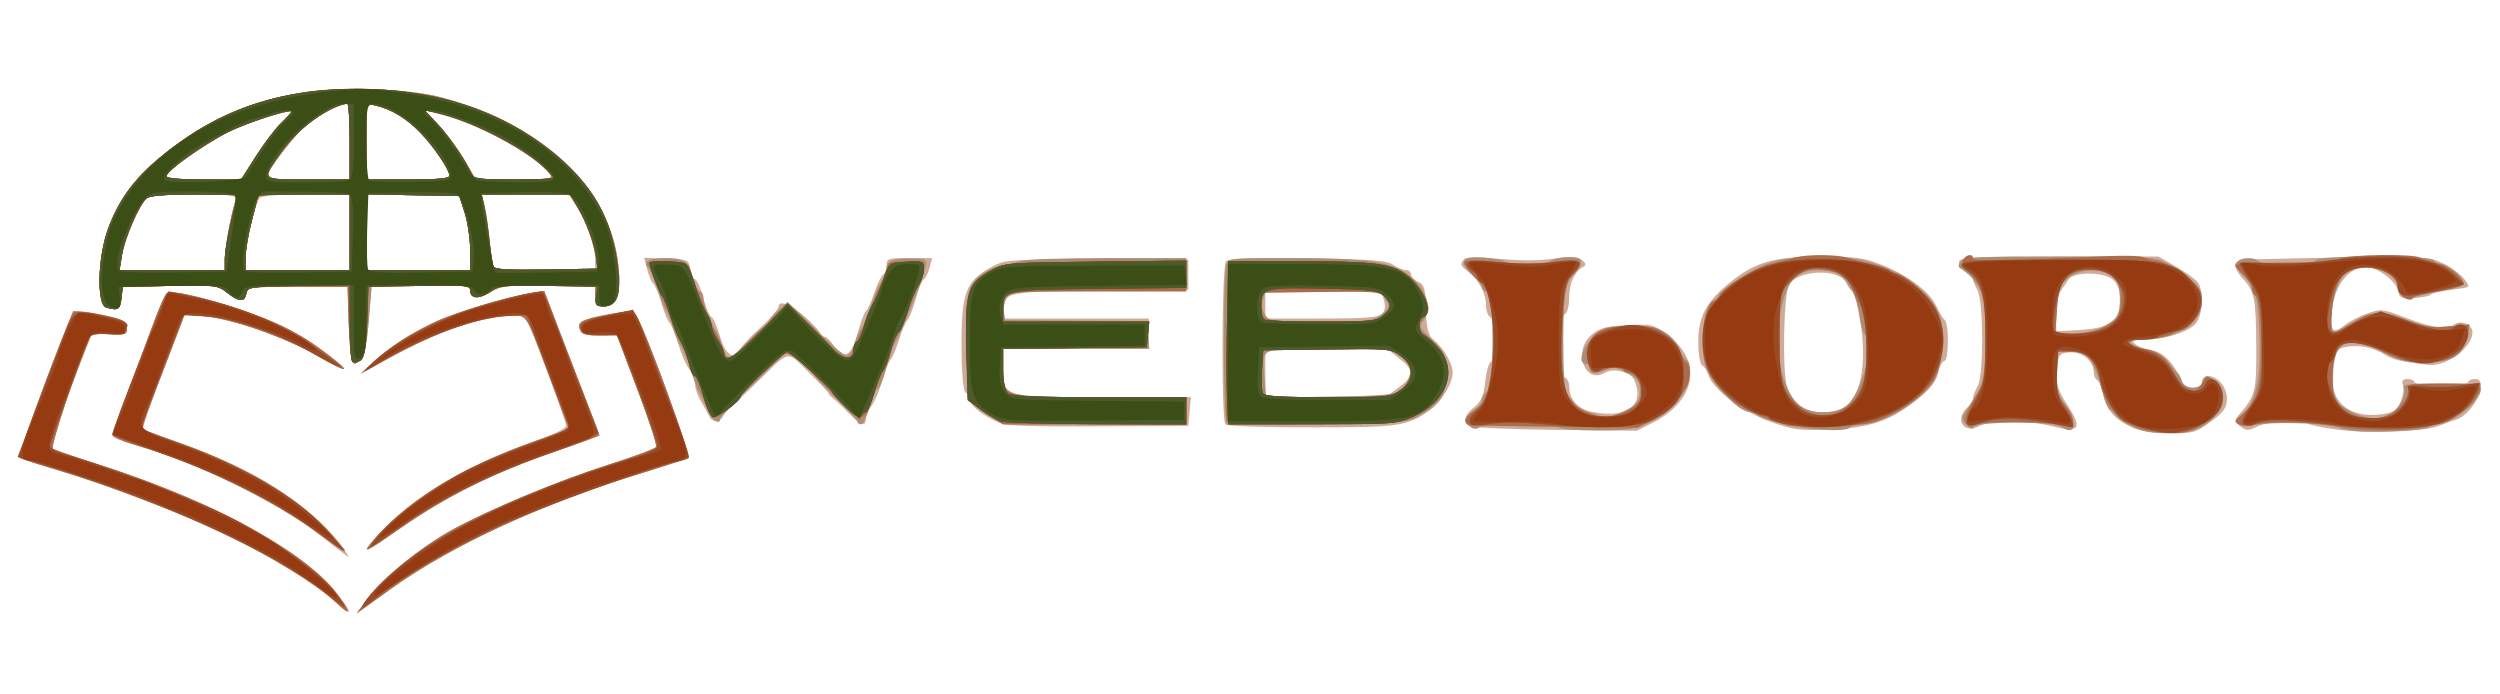 <?xml version="1.0" encoding="UTF-8" standalone="no"?>
<!-- Created with Inkscape (http://www.inkscape.org/) -->

<svg
   xmlns:dc="http://purl.org/dc/elements/1.1/"
   xmlns:cc="http://creativecommons.org/ns#"
   xmlns:rdf="http://www.w3.org/1999/02/22-rdf-syntax-ns#"
   xmlns:svg="http://www.w3.org/2000/svg"
   xmlns="http://www.w3.org/2000/svg"
   xmlns:sodipodi="http://sodipodi.sourceforge.net/DTD/sodipodi-0.dtd"
   xmlns:inkscape="http://www.inkscape.org/namespaces/inkscape"
   width="180mm"
   height="50mm"
   viewBox="0 0 637.795 177.165"
   id="svg2"
   version="1.1"
   inkscape:version="0.91 r13725"
   sodipodi:docname="WebloreLogo.svg">
  <defs
     id="defs4" />
  <sodipodi:namedview
     id="base"
     pagecolor="#ffffff"
     bordercolor="#666666"
     borderopacity="1.0"
     inkscape:pageopacity="0.0"
     inkscape:pageshadow="2"
     inkscape:zoom="0.7"
     inkscape:cx="521.84798"
     inkscape:cy="40.690721"
     inkscape:document-units="px"
     inkscape:current-layer="layer1"
     showgrid="false"
     inkscape:window-width="1855"
     inkscape:window-height="1056"
     inkscape:window-x="65"
     inkscape:window-y="24"
     inkscape:window-maximized="1" />
  <g
     inkscape:label="Weblore.logo"
     inkscape:groupmode="layer"
     id="layer1"
     transform="translate(0,-875.197)">
    <rect
       style="fill:#0000ff;fill-rule:evenodd;stroke:#000000;stroke-width:1px;stroke-linecap:butt;stroke-linejoin:miter;stroke-opacity:1"
       id="rect3513"
       width="445.714"
       height="0"
       x="285.714"
       y="570.934" />
    <path
       inkscape:connector-curvature="0"
       id="path3399"
       d="m 84.737,1028.124 c -4.648,-4.205 -16.378,-11.411 -26.863,-16.506 -10.071,-4.893 -31.627,-13.123 -43.538,-16.623 -4.672,-1.373 -8.834,-2.711 -9.249,-2.972 -0.791,-0.5 12.554,-36.286 13.913,-37.309 0.432,-0.325 3.621,0.036 7.087,0.803 5.466,1.209 6.302,1.645 6.302,3.291 0,1.751 -0.339,1.878 -4.414,1.645 l -4.414,-0.252 -1.636,4.109 c -5.663,14.222 -9.202,24.843 -8.455,25.371 0.477,0.336 5.351,2.02 10.831,3.741 22.317,7.008 41.362,16.015 52.957,25.045 5.576,4.343 13.168,12.824 11.479,12.824 -0.274,0 -2.074,-1.425 -4,-3.167 z m 9.298,-0.552 c 3.633,-4.942 13.011,-12.53 21.062,-17.043 9.096,-5.098 27.584,-12.819 40.336,-16.845 6.35,-2.005 11.743,-4.019 11.984,-4.475 0.241,-0.456 -1.918,-7.056 -4.798,-14.667 l -5.236,-13.837 -4.624,0 c -3.986,0 -4.671,-0.239 -4.963,-1.734 -0.366,-1.872 1.617,-2.701 9.567,-3.998 3.74,-0.61 4.282,-0.507 5.143,0.982 2.576,4.454 13.834,35.476 13.062,35.99 -0.487,0.324 -5.664,2.044 -11.504,3.822 -25.273,7.695 -48.531,18.402 -64.05,29.485 l -8.996,6.425 3.018,-4.105 z m -12.573,-15.943 c -10.886,-8.531 -32.253,-18.884 -47.747,-23.135 -2.774,-0.761 -5.041,-1.771 -5.038,-2.243 0.003,-0.473 1.453,-4.678 3.222,-9.345 1.769,-4.667 4.698,-12.478 6.509,-17.357 1.812,-4.879 3.668,-9.173 4.125,-9.542 1.253,-1.01 12.034,1.628 22.587,5.525 6.52,2.408 11.479,4.97 16.299,8.42 3.81,2.727 6.682,5.137 6.382,5.355 -0.3,0.218 -3.325,-1.249 -6.723,-3.26 -7.85,-4.645 -21.645,-9.477 -28.819,-10.094 -3.046,-0.262 -5.537,-0.274 -5.537,-0.028 0,0.247 -2.401,6.767 -5.335,14.489 -2.934,7.722 -5.15,14.174 -4.925,14.338 0.225,0.164 4.353,1.683 9.173,3.376 17.849,6.271 33.742,16.167 40.704,25.346 1.64,2.162 2.834,3.902 2.655,3.866 -0.18,-0.035 -3.57,-2.606 -7.533,-5.712 z m 13.047,2.305 c 8.538,-10.474 23.607,-19.882 42.002,-26.224 4.74,-1.634 7.907,-3.197 7.907,-3.903 0,-1.257 -9.418,-26.558 -10.25,-27.535 -1.255,-1.475 -12.205,0.165 -19.64,2.941 -3.857,1.44 -13.021,5.984 -18.942,9.391 l -3.701,2.13 3.442,-3.203 c 4.2,-3.908 9.751,-7.505 16.089,-10.425 4.976,-2.293 18.395,-6.276 24.1,-7.154 l 3.311,-0.51 4.512,11.803 c 2.481,6.492 5.651,14.706 7.043,18.254 1.392,3.548 2.531,6.578 2.531,6.733 0,0.155 -5.073,2.021 -11.274,4.145 -15.403,5.278 -27.731,11.399 -39.627,19.674 -8.412,5.851 -9.615,6.474 -7.503,3.883 z M 544.018,984.268 c -4.406,-1.951 -6.746,-4.62 -7.464,-8.509 -0.318,-1.724 -0.992,-3.32 -1.497,-3.546 -0.505,-0.227 -0.919,-1.183 -0.919,-2.124 0,-2.841 -3.01,-5.261 -6.209,-4.992 -2.634,0.221 -2.838,0.521 -3.133,4.601 -0.247,3.418 0.271,5.247 2.389,8.437 4.271,6.432 3.487,7.597 -3.862,5.738 -5.854,-1.481 -15.618,-1.488 -18.301,-0.014 -3.917,2.153 -6.48,-1.482 -3.239,-4.595 0.858,-0.824 1.559,-1.929 1.559,-2.457 0,-0.528 0.543,-1.937 1.207,-3.131 1.541,-2.771 1.502,-21.488 -0.05,-24.4 -0.637,-1.194 -1.157,-2.442 -1.157,-2.773 0,-0.331 -0.904,-1.196 -2.009,-1.922 -1.105,-0.726 -1.796,-1.908 -1.536,-2.627 0.427,-1.181 2.889,-1.306 25.674,-1.306 l 25.201,0 4.493,2.582 c 2.471,1.42 4.963,3.22 5.537,3.999 1.625,2.206 1.247,8.679 -0.62,10.615 -2.084,2.161 -8.059,4.018 -12.932,4.018 -3.11,0 -3.51,0.181 -2.452,1.108 0.696,0.609 2.65,1.328 4.341,1.598 2.909,0.464 5.714,3.441 7.808,8.287 0.833,1.927 4.898,1.767 4.898,-0.193 0,-0.849 0.643,-1.543 1.428,-1.543 2.576,0 4.943,2.751 4.943,5.744 0,2.367 -0.785,3.493 -4.123,5.918 -3.854,2.8 -4.529,2.995 -10.354,2.992 -4.301,-0.002 -7.282,-0.468 -9.624,-1.506 z m -5.449,-26.825 c 2.991,-2.173 3.192,-8.725 0.339,-11.016 -2.383,-1.913 -9.91,-1.909 -11.134,0.007 -0.407,0.636 -1.292,1.934 -1.966,2.882 -0.675,0.949 -1.227,3.682 -1.227,6.074 l 0,4.349 5.904,-0.356 c 4.065,-0.245 6.583,-0.849 8.085,-1.941 z m 57.498,27.323 c -3.61,-0.505 -6.915,-1.178 -7.345,-1.496 -1.437,-1.064 -10.027,-0.594 -12.74,0.698 -2.497,1.188 -2.803,1.187 -4.455,-0.013 -1.558,-1.132 -1.591,-1.498 -0.272,-3.012 4.138,-4.748 4.425,-5.88 4.362,-17.188 -0.069,-12.331 -0.471,-14.388 -3.405,-17.44 -1.083,-1.126 -1.969,-2.688 -1.969,-3.471 0,-1.292 1.202,-1.448 13.008,-1.687 35.14,-0.711 36.197,-0.675 40.374,1.406 3.14,1.564 6.084,4.355 6.084,5.768 0,0.155 -2.031,0.528 -4.513,0.83 -2.482,0.301 -4.771,0.841 -5.085,1.2 -0.315,0.359 -2.226,0.75 -4.247,0.87 -3.215,0.191 -3.719,-0.023 -4.031,-1.711 -0.477,-2.58 -5.298,-6.171 -8.285,-6.171 -4.271,0 -7.836,4.471 -8.558,10.731 -0.671,5.813 0.04,6.618 3.438,3.89 1.082,-0.868 3.589,-2.138 5.571,-2.821 3.516,-1.212 3.759,-1.183 9.951,1.193 6.558,2.516 10.285,3.018 12.184,1.639 1.714,-1.245 4.638,-8.5e-4 4.638,1.974 0,3.868 -6.623,8.814 -11.15,8.328 -6.679,-0.718 -9.124,-1.285 -11.209,-2.599 -3.004,-1.893 -6.537,-2.597 -9.928,-1.978 -2.127,0.388 -2.676,1.106 -3.279,4.295 -1.733,9.151 3.556,14.313 13.104,12.789 2.275,-0.363 3.301,-1.141 4.148,-3.147 0.619,-1.466 0.876,-3.359 0.57,-4.208 -0.386,-1.073 -0.033,-1.543 1.161,-1.543 0.944,0 1.717,0.347 1.717,0.771 0,0.435 3.009,0.771 6.902,0.771 3.894,0 6.902,-0.336 6.902,-0.771 0,-0.424 0.78,-0.771 1.733,-0.771 3.876,0 -0.43,9.087 -4.918,10.38 -0.876,0.252 -2.813,0.957 -4.304,1.566 -3.732,1.524 -18.214,2.039 -26.152,0.929 z m -221.255,-0.879 c -1.65,-1.182 -1.187,-2.897 1.3,-4.821 1.697,-1.312 2.447,-3.043 2.784,-6.426 0.254,-2.547 0.881,-4.819 1.394,-5.049 1.294,-0.581 1.178,-10.927 -0.129,-11.514 -0.584,-0.262 -1.062,-1.655 -1.062,-3.095 0,-2.955 -1.742,-6.214 -4.505,-8.429 -2.074,-1.662 -2.18,-1.984 -1.053,-3.211 0.556,-0.605 3.16,-0.633 9.061,-0.098 5.591,0.507 10.075,0.489 13.805,-0.058 4.51,-0.66 5.816,-0.602 7.117,0.319 1.002,0.709 1.199,1.332 0.531,1.678 -2.299,1.192 -3.717,4.177 -3.717,7.823 0,2.102 -0.478,4.037 -1.062,4.299 -0.592,0.266 -1.062,3.85 -1.062,8.1 0,4.25 0.47,7.834 1.062,8.1 0.584,0.262 1.062,1.308 1.062,2.324 0,3.28 2.265,5.732 5.984,6.478 8.852,1.776 13.445,-1.794 10.577,-8.221 -0.895,-2.007 -5.303,-3.083 -7.414,-1.81 -5.17,3.117 -8.293,-5.586 -3.467,-9.662 2.097,-1.771 3.543,-2.162 9.066,-2.452 6.542,-0.344 6.591,-0.331 10.71,2.815 8.689,6.636 6.77,16.569 -4.276,22.13 l -3.924,1.976 -20.879,-0.231 c -11.483,-0.127 -21.339,-0.561 -21.902,-0.964 z m 76.965,-1.046 c -7.039,-2.471 -14.83,-8.294 -15.92,-11.897 -0.353,-1.167 -1.082,-2.319 -1.621,-2.561 -0.539,-0.242 -0.98,-2.99 -0.98,-6.107 0,-6.381 2.125,-10.25 8.368,-15.237 6.31,-5.041 10.873,-6.321 22.652,-6.358 9.006,-0.028 10.949,0.212 15.327,1.897 6.74,2.593 12.603,6.912 14.291,10.529 0.762,1.634 1.767,3.301 2.231,3.704 1.151,0.998 1.078,10.453 -0.081,10.453 -0.509,0 -1.237,1.412 -1.617,3.137 -0.501,2.275 -2.058,4.2 -5.668,7.003 -6.861,5.328 -11.695,6.941 -22.053,7.356 -7.736,0.31 -9.07,0.139 -14.929,-1.918 z m 19.474,-4.212 c 3.562,-2.755 4.963,-11.294 3.427,-20.892 -0.688,-4.302 -1.624,-7.997 -2.08,-8.212 -0.455,-0.215 -1.162,-1.167 -1.57,-2.117 -1.63,-3.794 -12.446,-3.446 -14.633,0.471 -1.332,2.385 -1.741,21.593 -0.547,25.67 1.31,4.474 4.467,6.828 9.156,6.828 2.768,0 4.676,-0.534 6.246,-1.748 z m -216.17,4.488 c -3.967,-1.604 -7.659,-4.455 -7.659,-5.914 0,-0.75 -0.478,-1.577 -1.062,-1.84 -0.633,-0.284 -1.062,-5.231 -1.062,-12.243 0,-13.304 1.136,-16.26 7.6,-19.771 3.535,-1.921 3.647,-1.929 26.912,-1.929 l 23.362,0 0,3.857 0,3.857 -22.199,0.209 c -24.339,0.229 -24.948,0.351 -25.022,4.998 l -0.034,2.121 18.583,0 18.583,0 0,3.857 0,3.857 -18.583,0 -18.583,0 0,4.895 c 0,7.556 -0.375,7.448 25.893,7.448 l 22.009,0 -0.324,3.664 -0.324,3.664 -22.831,0.125 c -16.783,0.092 -23.474,-0.135 -25.26,-0.857 z m 57.556,0.356 c -1.063,-0.772 -0.976,-39.494 0.093,-41.547 0.433,-0.83 4.528,-0.984 20.601,-0.771 17.287,0.228 20.345,0.452 22.113,1.615 1.129,0.743 2.612,1.35 3.296,1.35 0.684,0 1.244,0.503 1.244,1.119 0,0.615 0.836,1.459 1.858,1.874 1.517,0.617 1.874,1.895 1.944,6.969 0.061,4.439 0.556,6.603 1.73,7.576 2.804,2.322 5.086,6.194 5.086,8.626 0,2.811 -2.887,7.48 -5.972,9.658 -5.673,4.006 -7.678,4.292 -30.007,4.292 -12.358,0 -21.369,-0.312 -21.988,-0.761 z m 44.08,-9.327 c 4.067,-2.954 4.106,-4.526 0.187,-7.573 l -3.081,-2.396 -15.503,0 -15.503,0 0,6.171 0,6.171 15.316,0 15.316,0 3.267,-2.374 z m -4.202,-18.809 c 0.786,-0.688 1.01,-2.037 0.577,-3.471 l -0.709,-2.346 -14.782,0 -14.782,0 0,3.471 0,3.471 14.206,0 c 11.155,0 14.482,-0.242 15.492,-1.126 z M 216.629,980.695 c -1.46,-1.499 -3.252,-3.2 -3.982,-3.781 -0.73,-0.581 -1.327,-1.238 -1.327,-1.462 0,-0.223 -2.277,-2.618 -5.06,-5.323 -5.792,-5.629 -4.452,-5.92 -13.465,2.918 -2.596,2.546 -5.38,5.176 -6.187,5.845 -0.807,0.669 -1.774,1.797 -2.149,2.507 -0.889,1.683 -2.776,1.652 -3.55,-0.059 -0.336,-0.743 -1.277,-2.444 -2.09,-3.781 -0.814,-1.337 -1.482,-3.246 -1.486,-4.243 -0.003,-0.997 -0.682,-2.752 -1.507,-3.901 -0.825,-1.149 -2.096,-4.1 -2.824,-6.557 -0.728,-2.458 -1.709,-4.839 -2.18,-5.292 -0.471,-0.453 -1.404,-2.71 -2.072,-5.014 -0.669,-2.305 -1.595,-4.537 -2.059,-4.962 -0.464,-0.424 -1.183,-2.093 -1.598,-3.708 l -0.755,-2.936 5.704,0.236 c 5.582,0.231 5.712,0.29 6.037,2.744 0.183,1.379 0.718,2.507 1.189,2.507 0.471,0 1.418,2.072 2.103,4.604 0.686,2.532 1.635,4.779 2.11,4.992 0.475,0.213 1.475,2.481 2.222,5.039 1.368,4.683 3.555,6.12 5.025,3.301 0.387,-0.743 2.761,-3.259 5.276,-5.593 2.514,-2.334 4.572,-4.677 4.572,-5.207 0.001,-1.963 3.041,-0.866 6.775,2.444 2.115,1.875 3.845,3.784 3.845,4.243 0,0.459 0.452,0.834 1.004,0.834 0.552,0 1.631,0.95 2.397,2.112 2.598,3.938 4.552,3.084 6.092,-2.662 0.772,-2.879 1.783,-5.587 2.248,-6.017 0.465,-0.43 1.423,-2.513 2.13,-4.629 0.707,-2.116 1.698,-4.177 2.202,-4.58 0.505,-0.403 0.918,-1.531 0.918,-2.507 0,-1.635 0.455,-1.774 5.814,-1.774 l 5.814,0 -0.671,2.507 c -0.369,1.379 -1.018,2.681 -1.442,2.893 -0.424,0.212 -1.356,2.469 -2.072,5.014 -0.716,2.546 -1.664,4.976 -2.109,5.4 -0.444,0.424 -1.411,2.681 -2.148,5.014 -0.737,2.334 -1.704,4.59 -2.148,5.014 -0.444,0.424 -1.375,2.78 -2.068,5.236 -0.693,2.455 -1.937,5.406 -2.763,6.557 -0.827,1.151 -1.506,2.7 -1.509,3.443 -0.01,2.036 -1.312,1.603 -4.254,-1.417 z M 89.784,967.206 c -0.306,-0.606 -0.681,-5.093 -0.835,-9.973 l -0.28,-8.871 -12.743,0 c -12.406,0 -12.752,0.046 -13.082,1.736 -0.441,2.256 -1.832,2.194 -4.91,-0.219 -2.424,-1.9 -2.831,-1.948 -14.55,-1.736 l -12.057,0.219 -0.33,2.893 c -0.335,2.94 -0.839,3.259 -3.831,2.425 -1.363,-0.38 -1.68,-1.804 -1.68,-7.552 0,-13.765 6.022,-24.27 19.546,-34.095 9.489,-6.894 18.973,-10.857 31.405,-13.124 9.8,-1.787 27.955,-1.172 36.593,1.241 26.294,7.345 42.693,23.139 44.769,43.117 0.767,7.382 -0.274,10.11 -3.86,10.11 -1.677,0 -2.086,-0.53 -2.086,-2.7 l 0,-2.7 -11.779,0 c -10.171,0 -12.148,0.211 -14.479,1.543 -1.485,0.849 -3.352,1.543 -4.15,1.543 -0.797,0 -1.45,-0.694 -1.45,-1.543 0,-1.456 -0.708,-1.543 -12.587,-1.543 l -12.587,0 -0.739,9.064 c -0.503,6.173 -1.218,9.416 -2.241,10.166 -1.301,0.954 -1.576,0.954 -2.057,0 z m -32.434,-25.98 c 0.008,-2.733 1.491,-10.857 2.677,-14.657 0.535,-1.714 0.403,-1.736 -10.499,-1.736 -7.54,0 -11.387,0.306 -12.136,0.964 -1.753,1.543 -5.623,10.529 -6.286,14.593 l -0.608,3.728 13.422,0 13.422,0 0.008,-2.893 z m 31.849,-6.75 0,-9.643 -11.087,0 c -7.493,0 -11.343,0.301 -11.877,0.928 -1.146,1.347 -3.462,11.249 -3.528,15.079 l -0.056,3.279 13.274,0 13.274,0 0,-9.643 z m 30.75,4.436 c -0.025,-2.864 -0.657,-7.116 -1.406,-9.45 l -1.361,-4.243 -11.868,-0.218 -11.868,-0.218 0,9.668 0,9.668 13.274,0 13.274,0 -0.045,-5.207 z m 31.89,2.314 c -0.015,-3.479 -2.179,-9.536 -4.823,-13.5 l -1.929,-2.893 -11.092,0 -11.092,0 0.71,2.893 c 0.39,1.591 0.97,5.496 1.288,8.679 0.318,3.182 0.763,6.22 0.989,6.75 0.299,0.701 3.893,0.964 13.187,0.964 l 12.776,0 -0.013,-2.893 z M 65.293,915.053 c 2.072,-3.258 4.954,-7.053 6.404,-8.434 1.45,-1.381 2.636,-2.705 2.636,-2.942 0,-0.603 -8.066,1.807 -13.795,4.122 -5.317,2.148 -18.063,10.79 -18.063,12.247 0,0.658 2.794,0.931 9.525,0.931 l 9.525,0 3.767,-5.923 z m 23.907,-3.72 c 0,-5.304 -0.263,-9.643 -0.584,-9.643 -1.865,0 -6.991,2.627 -10.269,5.262 -3.169,2.549 -10.386,11.967 -10.386,13.555 0,0.258 4.779,0.468 10.619,0.468 l 10.619,0 0,-9.643 z m 25.462,8.679 c -0.039,-1.63 -3.992,-7.42 -7.459,-10.927 -3.559,-3.6 -7.63,-6.086 -11.387,-6.952 -2.365,-0.545 -2.369,-0.529 -2.369,9.149 l 0,9.695 10.619,0 c 7.8,0 10.613,-0.256 10.596,-0.964 z m 25.65,-0.386 c -3.321,-4.502 -17.265,-12.32 -26.538,-14.879 l -5.499,-1.518 3.556,3.756 c 1.956,2.066 4.904,6.059 6.551,8.874 l 2.994,5.118 9.966,0 c 9.163,0 9.886,-0.109 8.97,-1.35 z"
       style="fill:#ceaa99" />
    <path
       inkscape:connector-curvature="0"
       id="path3397"
       d="m 85.348,1028.53 c -3.98,-3.79 -17.242,-11.958 -27.474,-16.92 -10.093,-4.895 -31.659,-13.125 -43.538,-16.615 -4.672,-1.373 -8.841,-2.715 -9.263,-2.982 -0.422,-0.267 2.458,-8.809 6.401,-18.983 l 7.168,-18.497 2.986,0.257 c 1.642,0.141 4.735,0.697 6.873,1.235 3.021,0.76 3.887,1.39 3.887,2.829 0,1.704 -0.359,1.83 -4.511,1.592 -3.084,-0.177 -4.653,0.067 -4.958,0.771 -3.499,8.067 -10.12,27.992 -9.458,28.465 0.482,0.345 4.937,1.885 9.902,3.423 29.616,9.174 55.407,23.181 63.166,34.304 3.192,4.576 2.819,4.93 -1.18,1.121 z m 8.687,-0.959 c 3.633,-4.942 13.011,-12.53 21.062,-17.043 9.096,-5.098 27.584,-12.819 40.336,-16.845 6.35,-2.005 11.743,-4.019 11.984,-4.475 0.241,-0.456 -1.922,-7.056 -4.806,-14.667 l -5.245,-13.837 -4.334,0.066 c -3.401,0.052 -4.475,-0.256 -4.987,-1.428 -0.884,-2.024 0.128,-2.565 7.319,-3.915 6.05,-1.135 6.185,-1.126 7.111,0.517 2.664,4.727 13.853,35.494 13.092,36 -0.487,0.324 -5.663,2.043 -11.504,3.822 -25.273,7.695 -48.531,18.402 -64.05,29.485 l -8.996,6.425 3.018,-4.105 z m 0.475,-13.638 c 8.501,-10.428 21.932,-18.912 40.724,-25.721 l 9.917,-3.593 -4.992,-13.233 c -6.285,-16.663 -5.709,-15.695 -9.347,-15.695 -7.543,0 -19.112,3.975 -31.676,10.883 l -7.028,3.864 3.331,-3.056 c 4.14,-3.798 9.762,-7.414 15.978,-10.277 4.976,-2.293 18.395,-6.276 24.1,-7.154 l 3.311,-0.51 4.512,11.803 c 2.481,6.492 5.651,14.706 7.043,18.254 1.392,3.548 2.531,6.578 2.531,6.733 0,0.155 -5,1.996 -11.111,4.09 -15.741,5.394 -27.803,11.358 -39.595,19.579 -8.502,5.927 -9.792,6.603 -7.698,4.034 z m -13.307,-2.75 c -11.347,-8.376 -31.125,-17.995 -45.363,-22.061 -3.942,-1.126 -7.168,-2.465 -7.168,-2.976 0,-0.511 1.866,-5.75 4.146,-11.642 2.28,-5.893 5.211,-13.664 6.512,-17.271 1.302,-3.606 2.742,-6.859 3.201,-7.227 1.258,-1.01 12.037,1.628 22.611,5.533 6.669,2.463 11.381,4.914 16.253,8.453 3.774,2.741 6.636,5.147 6.362,5.347 -0.275,0.199 -3.279,-1.282 -6.677,-3.293 -7.809,-4.621 -22.275,-9.708 -28.924,-10.172 l -5.065,-0.354 -3.499,9.15 c -1.925,5.032 -4.43,11.526 -5.568,14.431 -1.138,2.905 -1.862,5.431 -1.609,5.615 0.253,0.184 4.352,1.701 9.108,3.372 19.419,6.822 32.649,15.275 41.963,26.81 1.445,1.789 0.081,0.983 -6.282,-3.715 z M 544.812,984.403 c -2.014,-0.807 -4.164,-2.13 -4.779,-2.94 -0.614,-0.81 -1.474,-1.666 -1.911,-1.903 -0.437,-0.237 -1.3,-2.493 -1.916,-5.014 -0.617,-2.521 -1.835,-5.712 -2.706,-7.091 -1.341,-2.122 -2.147,-2.507 -5.251,-2.507 l -3.667,0 0,5.219 c 0,4.009 0.581,6.008 2.506,8.623 3.207,4.355 2.343,7.888 -1.284,5.251 -1.909,-1.388 -21.576,-1.34 -22.218,0.054 -0.337,0.732 -0.884,0.587 -1.948,-0.516 -1.268,-1.315 -1.261,-1.847 0.048,-3.718 4.501,-6.434 4.844,-7.743 4.844,-18.512 0,-9.417 -0.269,-11.062 -2.252,-13.769 -1.239,-1.691 -2.903,-3.349 -3.699,-3.684 -1.082,-0.456 -1.16,-0.943 -0.309,-1.929 1.019,-1.181 3.652,-1.319 25.202,-1.319 23.293,0 24.172,0.056 27.432,1.745 6.154,3.189 8.844,6.164 8.844,9.782 0,5.526 -6.66,9.688 -15.505,9.688 -3.136,0 -3.751,0.206 -2.761,0.925 0.7,0.509 2.811,1.29 4.69,1.736 2.062,0.489 4.062,1.728 5.045,3.125 0.896,1.273 1.932,2.488 2.302,2.7 0.37,0.212 0.853,1.08 1.073,1.929 0.583,2.254 4.716,2.462 5.503,0.277 0.61,-1.694 0.672,-1.701 2.793,-0.307 3.495,2.298 2.961,7.157 -1.146,10.423 -2.889,2.298 -4.083,2.673 -9.292,2.919 -4.436,0.21 -6.921,-0.096 -9.639,-1.185 z m -7.562,-26.245 c 3.28,-1.989 3.563,-2.511 3.563,-6.567 0,-3.159 -0.541,-4.841 -1.909,-5.939 -2.762,-2.217 -8.034,-2.003 -11.213,0.455 -2.18,1.686 -2.628,2.915 -2.952,8.1 l -0.382,6.113 4.666,0 c 3.554,0 5.514,-0.515 8.228,-2.161 z m 63.788,27.023 c -1.46,-0.132 -3.736,-0.635 -5.058,-1.116 -2.702,-0.984 -17.695,-1.29 -20.959,-0.428 -1.168,0.309 -2.822,0.243 -3.674,-0.146 -1.337,-0.609 -1.3,-0.908 0.27,-2.168 3.738,-3.001 5.196,-9.043 4.832,-20.032 -0.189,-5.701 -0.707,-10.529 -1.151,-10.729 -0.444,-0.199 -0.808,-0.99 -0.808,-1.756 0,-0.766 -1.001,-2.318 -2.225,-3.449 -1.224,-1.13 -1.956,-2.566 -1.626,-3.19 0.678,-1.284 4.447,-1.535 5.444,-0.363 0.97,1.14 14.06,0.986 14.592,-0.172 0.625,-1.362 29.643,-1.382 30.271,-0.021 0.245,0.53 1.087,0.964 1.872,0.964 1.631,0 5.829,3.598 5.829,4.996 0,0.512 -2.748,1.375 -6.106,1.917 -3.358,0.543 -6.428,1.357 -6.821,1.809 -1.087,1.249 -4.063,-0.873 -4.063,-2.896 0,-4.541 -9.7,-6.742 -13.648,-3.096 -2.099,1.939 -3.959,9.724 -3.179,13.308 0.352,1.618 0.552,1.578 5.029,-1.005 5.578,-3.218 7.727,-3.319 14.544,-0.686 4.366,1.686 6.012,1.924 10.394,1.502 l 5.206,-0.502 -0.598,3.24 c -0.874,4.733 -3.779,6.485 -10.757,6.485 -4.728,0 -6.506,-0.425 -10.498,-2.507 -9.279,-4.841 -12.926,-3.098 -12.926,6.178 0,6.077 0.048,6.187 3.663,8.379 3.908,2.37 7.913,2.801 10.869,1.17 2.282,-1.259 4.252,-4.925 3.533,-6.572 -0.476,-1.09 0.731,-1.248 9.53,-1.248 9.55,0 10.075,0.085 10.075,1.632 0,2.71 -7.305,8.704 -10.672,8.757 -0.905,0.014 -2.125,0.373 -2.71,0.799 -1.06,0.77 -13.43,1.404 -18.475,0.947 z m -225.973,-1.102 c -1.823,-1.324 -1.581,-2.491 0.85,-4.089 1.168,-0.768 2.124,-1.967 2.124,-2.665 0,-0.698 0.587,-1.695 1.304,-2.217 1.872,-1.36 1.893,-24.944 0.023,-25.397 -0.73,-0.177 -1.327,-0.787 -1.327,-1.355 0,-0.569 -1.102,-2.015 -2.45,-3.214 -3.616,-3.219 -2.725,-4.595 2.747,-4.241 2.465,0.16 4.936,0.602 5.49,0.982 1.304,0.895 10.898,0.903 11.658,0.01 0.983,-1.156 7.122,-1.485 7.689,-0.412 0.559,1.059 -1.436,4.256 -3.168,5.075 -1.516,0.717 -1.63,29.065 -0.12,29.796 0.627,0.303 1.452,1.167 1.834,1.919 0.382,0.752 1.542,1.559 2.577,1.792 1.035,0.233 2.719,0.749 3.741,1.146 1.234,0.479 2.661,0.396 4.248,-0.249 5.014,-2.037 6.106,-3.12 6.106,-6.052 0,-2.384 -0.604,-3.226 -3.323,-4.632 -2.704,-1.399 -3.69,-1.552 -5.295,-0.824 -2.68,1.216 -4.125,1.124 -4.125,-0.262 0,-0.636 -0.478,-1.157 -1.062,-1.157 -2.231,0 -0.97,-4.382 2.007,-6.972 2.879,-2.505 3.467,-2.671 9.472,-2.671 5.278,0 6.874,0.322 9.087,1.833 1.477,1.008 2.986,2.826 3.353,4.041 0.367,1.215 1.109,2.407 1.648,2.649 1.775,0.797 1.022,6.419 -1.257,9.39 -3.077,4.012 -4.044,4.784 -8.611,6.878 -3.371,1.546 -5.345,1.824 -12.961,1.824 -4.942,0 -9.28,-0.347 -9.641,-0.771 -0.361,-0.424 -4.833,-0.771 -9.938,-0.771 -5.105,0 -9.76,0.347 -10.344,0.771 -0.708,0.514 -1.487,0.463 -2.336,-0.154 z m 79.43,-0.797 c -3.212,-0.863 -6,-1.87 -6.194,-2.237 -0.195,-0.368 -0.948,-0.668 -1.673,-0.668 -2.349,0 -6.848,-4.039 -10.312,-9.257 -1.818,-2.739 -2.466,-12.793 -1.046,-16.234 1.618,-3.924 9.952,-10.488 15.936,-12.553 7.464,-2.575 19.872,-2.387 27.871,0.423 7.892,2.772 14.112,7.914 15.816,13.073 1.715,5.192 0.72,13.406 -2.1,17.336 -3.58,4.989 -12.74,10.29 -17.794,10.296 -1.28,0.002 -2.622,0.35 -2.983,0.774 -1.086,1.277 -11.289,0.723 -17.521,-0.952 z m 16.624,-4.641 c 3.838,-3.131 7.451,-16.662 4.771,-17.865 -0.498,-0.224 -1.2,-2.703 -1.561,-5.51 -0.672,-5.228 -3.532,-9.809 -6.668,-10.684 -3.155,-0.88 -7.534,-0.457 -9.195,0.888 -4.63,3.748 -6.39,17.766 -3.334,26.552 2.133,6.132 4.789,8.355 9.982,8.355 2.683,0 4.533,-0.535 6.005,-1.736 z m -252.367,4.16 c 0,-0.364 -2.389,-2.983 -5.31,-5.821 -2.92,-2.838 -5.31,-5.332 -5.31,-5.543 0,-0.211 -0.466,-0.802 -1.036,-1.315 -0.57,-0.512 -2.169,-1.947 -3.555,-3.187 l -2.52,-2.256 -3.938,3.799 c -11.542,11.133 -13.375,12.993 -13.375,13.576 0,1.775 -2.111,0.276 -3.177,-2.256 -0.67,-1.591 -1.629,-3.587 -2.13,-4.436 -0.501,-0.849 -1.488,-3.452 -2.192,-5.786 -0.704,-2.334 -1.869,-5.111 -2.589,-6.171 -0.72,-1.061 -1.654,-3.317 -2.076,-5.014 -0.422,-1.697 -1.124,-3.433 -1.559,-3.857 -0.435,-0.424 -1.401,-2.854 -2.147,-5.4 -0.746,-2.546 -1.821,-5.047 -2.391,-5.559 -1.693,-1.522 0.068,-2.541 4.39,-2.541 4.82,0 5.954,0.85 6.943,5.207 0.409,1.803 1.18,3.279 1.713,3.279 0.533,0 0.969,0.756 0.969,1.681 0,1.732 1.728,6.231 3.243,8.446 0.472,0.69 1.184,2.513 1.581,4.05 0.397,1.537 1.115,2.795 1.597,2.795 0.481,0 2.22,-1.428 3.864,-3.174 1.644,-1.746 3.825,-3.829 4.847,-4.629 1.022,-0.8 1.874,-1.715 1.894,-2.033 0.019,-0.318 1.026,-1.443 2.236,-2.5 l 2.2,-1.922 2.079,1.922 c 1.143,1.057 4.319,4.167 7.056,6.912 2.737,2.745 5.453,4.932 6.035,4.861 0.582,-0.071 1.428,-1.422 1.88,-3.002 0.452,-1.58 1.209,-3.246 1.684,-3.704 0.474,-0.458 1.519,-2.915 2.321,-5.46 0.802,-2.546 2.074,-5.496 2.826,-6.557 0.752,-1.061 1.371,-2.686 1.374,-3.612 0.007,-1.903 2.367,-2.688 7.265,-2.417 3.494,0.193 3.441,0.008 1.596,5.644 -1.111,3.393 -5.874,14.729 -6.645,15.814 -0.452,0.636 -1.46,3.5 -2.241,6.364 -0.781,2.864 -1.745,5.207 -2.142,5.207 -0.397,0 -1.33,2.083 -2.074,4.629 -0.744,2.546 -1.765,4.629 -2.269,4.629 -0.504,0 -0.917,-0.297 -0.917,-0.661 z m 33.671,-1.46 c -2.111,-1.167 -4.338,-3.128 -4.95,-4.358 -1.592,-3.203 -1.441,-26.075 0.191,-28.777 1.688,-2.796 4.77,-4.795 8.185,-5.311 1.498,-0.226 3.554,-0.737 4.568,-1.136 1.014,-0.399 10.93,-0.725 22.035,-0.725 l 20.191,0 0,4.243 0,4.243 -22.263,0 c -21.355,0 -22.31,0.065 -23.427,1.581 -0.641,0.87 -1.016,2.518 -0.834,3.664 l 0.331,2.083 18.052,0.135 18.052,0.135 0.324,3.529 0.324,3.529 -18.642,0 -18.642,0 0,4.895 c 0,7.536 -0.3,7.448 25.304,7.448 l 21.42,0 0,3.471 0,3.471 -23.191,0 -23.191,0 -3.838,-2.121 z m 60.541,1.648 c -0.92,-0.668 -1.008,-37.746 -0.095,-40.22 0.629,-1.706 0.926,-1.736 17.166,-1.736 21.054,0 26.845,1.153 31.509,6.272 2.901,3.185 3.525,7.435 1.445,9.853 -1.049,1.22 -0.673,1.971 2.389,4.78 3.321,3.046 3.633,3.779 3.633,8.514 0,5.601 -1.515,7.887 -7.308,11.033 -2.707,1.47 -4.64,1.608 -25.452,1.825 -12.387,0.129 -22.867,-0.016 -23.287,-0.321 z m 44.245,-8.198 c 1.014,-0.738 2.111,-2.535 2.437,-3.993 0.481,-2.155 0.081,-3.023 -2.141,-4.636 -2.692,-1.956 -2.967,-1.985 -18.636,-1.985 -18.209,0 -16.914,-0.636 -16.218,7.96 l 0.363,4.489 16.175,-0.246 c 13.659,-0.208 16.462,-0.455 18.019,-1.588 z m -4.797,-19.378 c 2.053,-1.587 2.191,-2.081 1.077,-3.857 l -1.277,-2.037 -14.676,0 -14.676,0 -0.686,1.985 c -0.377,1.092 -0.158,2.828 0.488,3.857 1.15,1.834 1.437,1.872 14.285,1.872 12.405,0 13.238,-0.098 15.466,-1.82 z m -262.628,11.793 c -0.306,-0.606 -0.681,-5.093 -0.835,-9.973 l -0.28,-8.871 -12.743,0 c -12.406,0 -12.752,0.046 -13.082,1.736 -0.441,2.256 -1.832,2.194 -4.91,-0.219 -2.424,-1.9 -2.831,-1.948 -14.55,-1.736 l -12.057,0.219 -0.33,2.893 c -0.335,2.94 -0.839,3.259 -3.831,2.425 -2.608,-0.727 -2.296,-12.991 0.519,-20.37 3.349,-8.78 7.856,-14.289 17.407,-21.276 9.426,-6.897 18.864,-10.848 31.345,-13.124 9.8,-1.787 27.955,-1.172 36.593,1.241 26.044,7.275 42.595,23.055 44.709,42.626 0.785,7.263 -0.392,10.601 -3.737,10.601 -1.749,0 -2.15,-0.503 -2.15,-2.7 l 0,-2.7 -12.212,0 c -10.796,0 -12.458,0.179 -14.336,1.543 -1.168,0.849 -2.841,1.543 -3.717,1.543 -0.885,0 -1.593,-0.686 -1.593,-1.543 0,-1.456 -0.708,-1.543 -12.587,-1.543 l -12.587,0 -0.739,9.064 c -0.503,6.173 -1.218,9.416 -2.241,10.166 -1.301,0.954 -1.576,0.954 -2.057,0 z m -32.434,-25.98 c 0.008,-2.733 1.491,-10.857 2.677,-14.657 0.535,-1.714 0.403,-1.736 -10.499,-1.736 -7.54,0 -11.387,0.306 -12.136,0.964 -1.753,1.543 -5.623,10.529 -6.286,14.593 l -0.608,3.728 13.422,0 13.422,0 0.008,-2.893 z m 31.849,-6.75 0,-9.643 -11.681,0 c -6.425,0 -11.681,0.143 -11.681,0.318 0,0.175 -0.717,3.039 -1.593,6.364 -0.876,3.326 -1.593,7.522 -1.593,9.325 l -1.8e-4,3.279 13.274,0 13.274,0 0,-9.643 z m 30.75,4.436 c -0.025,-2.864 -0.657,-7.116 -1.406,-9.45 l -1.361,-4.243 -11.868,-0.218 -11.868,-0.218 0,9.668 0,9.668 13.274,0 13.274,0 -0.045,-5.207 z m 32.132,2.507 c -0.516,-3.961 -2.588,-9.831 -4.688,-13.28 l -2.013,-3.306 -11.239,0 -11.239,0 0.71,2.893 c 0.39,1.591 0.97,5.496 1.288,8.679 0.318,3.182 0.769,6.23 1.001,6.774 0.321,0.749 3.581,0.936 13.452,0.771 l 13.029,-0.217 -0.301,-2.314 z M 65.293,915.053 c 2.072,-3.258 4.954,-7.053 6.404,-8.434 1.45,-1.381 2.636,-2.705 2.636,-2.942 0,-0.603 -8.066,1.807 -13.795,4.122 -5.317,2.148 -18.063,10.79 -18.063,12.247 0,0.658 2.794,0.931 9.525,0.931 l 9.525,0 3.767,-5.923 z m 23.907,-3.72 c 0,-5.304 -0.263,-9.643 -0.584,-9.643 -1.865,0 -6.991,2.627 -10.269,5.262 -3.169,2.549 -10.386,11.967 -10.386,13.555 0,0.258 4.779,0.468 10.619,0.468 l 10.619,0 0,-9.643 z m 25.462,8.679 c -0.042,-1.736 -4.165,-7.642 -7.951,-11.388 -3.838,-3.798 -6.764,-5.544 -10.875,-6.488 l -2.389,-0.549 0,9.695 0,9.695 10.619,0 c 7.8,0 10.613,-0.256 10.596,-0.964 z m 25.61,-0.442 c -3.349,-4.546 -17.068,-12.221 -26.498,-14.823 l -5.499,-1.518 3.556,3.756 c 1.956,2.066 4.904,6.059 6.551,8.874 l 2.994,5.118 9.966,0 c 9.314,0 9.898,-0.092 8.93,-1.406 z"
       style="fill:#ac8d73" />
    <path
       inkscape:connector-curvature="0"
       id="path3395"
       d="m 85.348,1028.53 c -10.459,-9.961 -42.545,-25.108 -71.012,-33.521 -4.672,-1.381 -8.84,-2.729 -9.261,-2.995 -0.585,-0.37 10.99,-32.089 13.449,-36.853 0.352,-0.682 2.176,-0.581 7.168,0.397 5.939,1.164 6.696,1.53 6.696,3.23 0,1.782 -0.319,1.899 -4.511,1.658 -3.084,-0.177 -4.653,0.067 -4.958,0.771 -3.48,8.022 -10.12,27.984 -9.458,28.435 0.482,0.328 6.132,2.293 12.557,4.366 29.245,9.437 52.928,22.519 60.55,33.446 3.155,4.523 2.767,4.862 -1.219,1.065 z m 8.679,-0.959 c 3.648,-4.948 13.03,-12.536 21.071,-17.043 9.073,-5.085 27.105,-12.611 40.111,-16.741 6.47,-2.055 11.962,-4.112 12.205,-4.572 0.243,-0.46 -1.918,-7.063 -4.803,-14.673 l -5.245,-13.837 -4.334,0.066 c -3.401,0.052 -4.475,-0.256 -4.987,-1.428 -0.884,-2.024 0.128,-2.565 7.319,-3.915 6.05,-1.135 6.185,-1.126 7.111,0.517 2.664,4.728 13.853,35.494 13.092,36.001 -0.487,0.324 -6.326,2.263 -12.977,4.308 -24.895,7.656 -47.975,18.346 -62.881,29.125 l -8.709,6.298 3.026,-4.105 z m 0.483,-13.638 c 8.498,-10.425 21.925,-18.907 40.718,-25.721 l 9.911,-3.593 -4.676,-12.729 c -6,-16.332 -5.921,-16.2 -9.66,-16.2 -7.532,0 -19.108,3.978 -31.665,10.883 l -7.028,3.864 3.226,-2.938 c 4.298,-3.915 8.126,-6.422 14.854,-9.73 5.499,-2.703 18.833,-6.819 25.329,-7.82 l 3.311,-0.51 4.512,11.803 c 2.481,6.492 5.651,14.706 7.043,18.254 1.392,3.548 2.531,6.578 2.531,6.733 0,0.155 -5,1.996 -11.111,4.09 -15.741,5.394 -27.803,11.358 -39.595,19.579 -8.502,5.927 -9.792,6.603 -7.698,4.034 z m -12.252,-2.009 c -11.801,-8.818 -31.757,-18.621 -46.418,-22.804 -3.942,-1.125 -7.168,-2.463 -7.168,-2.974 0,-0.511 1.866,-5.75 4.146,-11.642 2.28,-5.893 5.211,-13.664 6.512,-17.271 1.302,-3.606 2.742,-6.859 3.201,-7.227 1.258,-1.01 12.037,1.628 22.611,5.533 6.669,2.463 11.381,4.914 16.253,8.453 3.774,2.741 6.636,5.147 6.362,5.347 -0.275,0.199 -3.279,-1.282 -6.677,-3.293 -7.809,-4.621 -22.275,-9.708 -28.924,-10.172 l -5.065,-0.354 -3.499,9.15 c -1.925,5.032 -4.43,11.526 -5.568,14.431 -1.138,2.905 -1.862,5.431 -1.609,5.615 0.253,0.184 4.352,1.701 9.108,3.372 16.382,5.755 29.753,13.509 37.253,21.603 7.046,7.604 6.991,7.844 -0.517,2.234 z M 544.624,984.003 c -4.584,-1.913 -8.006,-6.378 -8.938,-11.662 -0.937,-5.315 -3.048,-7.393 -7.51,-7.393 l -3.595,0 0.007,5.593 c 0.005,4.284 0.501,6.135 2.117,7.907 2.742,3.008 2.9,6.191 0.265,5.375 -3.41,-1.056 -19.986,-1.364 -22.423,-0.417 -1.873,0.728 -2.416,0.671 -2.934,-0.311 -0.61,-1.155 0.276,-3.373 3.447,-8.622 1.015,-1.681 1.468,-5.689 1.468,-12.998 0,-10.692 -0.933,-13.957 -4.982,-17.438 -0.792,-0.681 -1.139,-1.809 -0.77,-2.507 0.745,-1.411 2.567,-1.729 2.567,-0.449 0,0.804 7.04,0.701 32.787,-0.478 6.497,-0.298 10.353,-0.168 11.097,0.373 0.627,0.456 2.013,0.829 3.08,0.829 1.067,0 4.077,1.553 6.69,3.451 4.09,2.971 4.751,3.894 4.751,6.631 0,3.372 -3.261,7.661 -5.824,7.661 -0.788,0 -1.594,0.353 -1.792,0.785 -0.198,0.432 -2.869,1.001 -5.936,1.265 -4.541,0.391 -5.353,0.674 -4.377,1.529 0.659,0.577 1.874,1.049 2.699,1.049 3.043,0 6.444,2.424 7.862,5.603 1.354,3.035 3.579,5.114 5.536,5.173 0.452,0.013 1.301,-0.889 1.885,-2.006 1.029,-1.967 1.128,-1.987 3.159,-0.652 1.422,0.935 2.097,2.371 2.097,4.464 0,2.602 -0.673,3.551 -4.292,6.052 -3.796,2.623 -4.87,2.957 -9.292,2.883 -2.939,-0.049 -6.586,-0.746 -8.849,-1.69 z m -8.023,-25.246 c 2.886,-1.237 3.787,-2.205 4.324,-4.642 1.334,-6.06 -1.612,-9.995 -7.482,-9.995 -6.086,0 -8.124,2.302 -8.665,9.789 l -0.463,6.411 4.32,0 c 2.431,0 5.915,-0.683 7.966,-1.563 z m 57.535,24.968 c -7.224,-1.069 -16.412,-1.082 -19.645,-0.027 -0.876,0.286 -2.291,0.197 -3.143,-0.197 -1.348,-0.623 -1.331,-0.898 0.13,-2.113 4.598,-3.823 5.515,-6.975 5.397,-18.57 -0.069,-6.799 -0.559,-11.51 -1.248,-12.011 -0.624,-0.454 -1.135,-1.403 -1.135,-2.109 0,-0.707 -0.956,-2.167 -2.124,-3.246 -1.168,-1.079 -2.124,-2.254 -2.124,-2.611 0,-0.357 5.71,-0.65 12.69,-0.65 8.736,0 13.103,-0.3 14.017,-0.964 1.567,-1.138 19.555,-1.36 20.497,-0.252 0.333,0.392 2.027,0.939 3.765,1.216 3.268,0.521 8.039,4.452 6.954,5.728 -0.339,0.398 -3.258,1.154 -6.487,1.679 -3.229,0.525 -6.13,1.26 -6.448,1.633 -0.938,1.102 -3.574,-0.984 -3.574,-2.828 0,-2.653 -4.442,-5.21 -8.54,-4.917 -5.365,0.384 -7.458,3.089 -8.161,10.548 -0.326,3.457 -0.224,6.286 0.226,6.286 0.451,0 2.671,-1.215 4.933,-2.7 4.923,-3.231 7.241,-3.343 14.126,-0.68 4.349,1.682 6.103,1.944 10.48,1.568 l 5.257,-0.452 -0.55,2.976 c -0.825,4.467 -4.357,6.617 -10.871,6.617 -4.263,0 -6.289,-0.494 -10.279,-2.507 -5.233,-2.64 -9.391,-3.187 -11.327,-1.492 -1.861,1.629 -2.631,9.082 -1.307,12.65 2.713,7.311 14.43,7.687 18.148,0.583 0.544,-1.04 0.76,-2.328 0.478,-2.862 -0.388,-0.736 1.804,-0.971 9.056,-0.971 10.28,0 10.615,0.165 8.015,3.952 -4.992,7.269 -17.84,9.591 -37.208,6.726 z m -219.217,-0.134 c -1.868,-0.426 -1.287,-1.853 1.664,-4.09 2.403,-1.822 2.939,-3.148 3.841,-9.506 0.577,-4.064 0.709,-10.349 0.294,-13.967 -0.667,-5.821 -1.158,-6.963 -4.256,-9.912 -1.926,-1.833 -3.196,-3.676 -2.821,-4.095 0.448,-0.502 3.344,-0.497 8.469,0.014 5.338,0.532 9.68,0.521 13.805,-0.035 7.351,-0.992 8.859,-0.258 5.749,2.798 -1.91,1.877 -2.387,3.755 -3.004,11.822 -1.012,13.226 -2.6e-4,19.409 3.631,22.204 1.554,1.197 4.053,2.373 5.551,2.615 3.821,0.616 9.728,-1.847 10.689,-4.456 0.937,-2.545 -0.85,-6.635 -2.898,-6.635 -0.819,0 -1.489,-0.347 -1.489,-0.771 0,-1.056 -2.777,-0.97 -5.276,0.164 -2.856,1.296 -3.751,0.326 -3.751,-4.064 0,-5.434 2.792,-7.286 10.984,-7.286 5.452,0 6.477,0.259 9.07,2.292 1.608,1.26 3.191,3.264 3.518,4.452 0.327,1.188 1.011,2.347 1.519,2.575 1.201,0.539 1.192,4.592 -0.013,6.313 -0.516,0.737 -1.568,2.316 -2.339,3.509 -0.77,1.193 -3.335,3.205 -5.699,4.47 l -4.298,2.3 -20.906,-0.227 c -11.498,-0.125 -21.414,-0.343 -22.035,-0.484 z m 81.169,0.128 c -2.894,-0.59 -11.269,-4.189 -13.252,-5.694 -3.037,-2.306 -6.027,-5.748 -7.272,-8.371 -2.428,-5.114 -0.97,-17.821 2.045,-17.821 0.527,0 0.958,-0.448 0.958,-0.997 0,-1.753 8.878,-7.283 13.274,-8.269 2.336,-0.524 5.077,-1.257 6.092,-1.629 2.407,-0.883 10.945,-0.871 13.303,0.019 1.014,0.383 3.875,1.133 6.357,1.666 2.482,0.534 4.513,1.262 4.513,1.618 0,0.356 0.623,0.648 1.385,0.648 1.907,0 7.233,4.383 9.78,8.048 3.229,4.645 2.916,15.876 -0.559,20.109 -2.954,3.598 -6.093,5.898 -11.789,8.636 -3.463,1.665 -5.546,2.01 -13.405,2.22 -5.117,0.137 -10.26,0.054 -11.428,-0.184 z m 13.916,-3.98 c 4.699,-2.853 6.267,-6.856 6.172,-15.759 -0.049,-4.563 -0.576,-9.076 -1.171,-10.029 -0.596,-0.953 -1.751,-3.295 -2.567,-5.204 -1.235,-2.89 -2.094,-3.615 -5.127,-4.327 -4.903,-1.151 -7.078,-0.607 -10.464,2.619 -2.798,2.665 -2.857,2.953 -2.87,13.979 -0.011,9.386 0.317,11.771 1.969,14.344 3.534,5.502 9.266,7.287 14.058,4.377 z m -218.639,0.694 -4.472,-3.029 -0.361,-13.364 c -0.402,-14.871 0.138,-16.517 6.566,-20.022 3.247,-1.77 4.077,-1.836 26.448,-2.086 l 23.096,-0.258 0,3.922 0,3.922 -22.717,0 c -25.085,0 -24.006,-0.228 -24.006,5.077 l 0,2.637 18.644,0 18.644,0 -0.327,3.279 -0.327,3.279 -18.318,0.211 -18.318,0.211 0,4.661 c 0,8.021 -1.202,7.645 24.461,7.645 l 22.263,0 0,3.471 0,3.471 -23.403,0 -23.403,0 -4.472,-3.029 z m 61.772,2.681 c -0.263,-0.191 -0.362,-3.229 -0.219,-6.75 0.143,-3.521 0.279,-12.737 0.302,-20.481 l 0.043,-14.079 17.256,0.018 c 19.43,0.021 23.913,0.535 27.586,3.163 5.419,3.877 8.094,9.731 5.068,11.09 -1.324,0.594 -1.411,4.243 -0.101,4.243 0.529,0 2.201,1.537 3.717,3.416 5.186,6.429 2.51,13.862 -6.428,17.853 -3.939,1.759 -4.877,1.827 -25.417,1.85 -11.73,0.013 -21.542,-0.132 -21.806,-0.324 z m 44.242,-8.488 c 3.46,-2.514 3.449,-6.051 -0.028,-8.576 -2.604,-1.891 -2.823,-1.911 -18.849,-1.701 l -16.214,0.213 -0.32,4.933 c -0.176,2.713 -0.072,5.404 0.232,5.979 0.431,0.816 4.07,1.046 16.562,1.046 15.583,0 16.08,-0.051 18.617,-1.894 z m -4.532,-18.944 c 2.178,-1.848 2.255,-2.99 0.328,-4.835 -1.273,-1.219 -3.077,-1.348 -16.16,-1.157 l -14.727,0.215 -0.34,2.581 c -0.624,4.729 -0.564,4.748 14.938,4.748 12.846,0 14.3,-0.141 15.962,-1.552 z m -137.015,23.461 c -1.898,-1.832 -3.451,-3.519 -3.451,-3.749 0,-0.23 -0.748,-1.026 -1.662,-1.768 -0.914,-0.743 -3.312,-2.986 -5.327,-4.985 -2.077,-2.059 -4.233,-3.453 -4.975,-3.214 -1.436,0.462 -11.371,9.906 -11.441,10.875 -0.089,1.246 -6.192,5.769 -7.183,5.324 -0.569,-0.255 -1.653,-2.724 -2.408,-5.486 -0.756,-2.762 -1.722,-5.021 -2.148,-5.021 -0.426,0 -1.104,-1.475 -1.508,-3.279 -0.404,-1.803 -1.35,-4.32 -2.102,-5.593 -0.752,-1.273 -1.942,-4.05 -2.643,-6.171 -0.702,-2.121 -1.687,-4.551 -2.189,-5.4 -0.997,-1.685 -3.122,-7.34 -3.131,-8.335 -0.003,-0.341 2.26,-0.515 5.029,-0.386 4.083,0.191 5.096,0.527 5.362,1.778 0.548,2.583 5.705,15.272 7.259,17.859 0.802,1.337 1.459,2.986 1.459,3.664 0,0.678 0.717,1.233 1.593,1.233 0.876,0 1.593,-0.286 1.593,-0.637 0,-0.35 2.031,-2.568 4.513,-4.929 2.482,-2.361 5.41,-5.192 6.506,-6.292 l 1.993,-2 5.175,4.966 c 2.846,2.731 5.175,5.151 5.175,5.377 0,0.852 3.708,3.514 4.894,3.514 0.68,0 1.492,-0.955 1.805,-2.121 0.313,-1.167 1.532,-4.378 2.711,-7.136 1.178,-2.758 3.054,-7.271 4.168,-10.029 l 2.026,-5.014 4.41,-0.237 c 4.148,-0.223 4.41,-0.115 4.41,1.812 0,1.127 -0.675,3.143 -1.5,4.48 -0.825,1.337 -2.084,4.304 -2.798,6.593 -0.714,2.289 -1.948,5.066 -2.742,6.171 -0.794,1.105 -1.446,2.825 -1.45,3.822 -0.003,0.997 -0.681,2.906 -1.506,4.243 -0.825,1.337 -2.088,4.34 -2.806,6.674 -2.116,6.871 -3.047,7.316 -7.11,3.395 z M 89.784,967.206 c -0.306,-0.606 -0.681,-5.093 -0.835,-9.973 l -0.28,-8.871 -12.743,0 c -12.406,0 -12.752,0.046 -13.082,1.736 -0.441,2.256 -1.832,2.194 -4.91,-0.219 -2.424,-1.9 -2.831,-1.948 -14.55,-1.736 l -12.057,0.219 -0.33,2.893 c -0.335,2.94 -0.839,3.259 -3.831,2.425 -2.608,-0.727 -2.296,-12.991 0.519,-20.37 3.349,-8.78 7.856,-14.289 17.407,-21.276 14.225,-10.407 29.076,-14.629 49.345,-14.027 18.147,0.539 31.982,5.026 44.72,14.506 11.093,8.255 17.232,18.419 18.626,30.836 0.749,6.677 -0.514,10.029 -3.781,10.029 -1.749,0 -2.15,-0.503 -2.15,-2.7 l 0,-2.7 -12.212,0 c -10.796,0 -12.458,0.179 -14.336,1.543 -2.742,1.992 -5.31,1.981 -5.31,-0.024 0,-1.501 -0.544,-1.558 -13.008,-1.35 l -13.008,0.217 -0.274,8.85 c -0.201,6.508 -0.682,9.147 -1.819,9.973 -1.333,0.968 -1.622,0.971 -2.101,0.022 z m -32.434,-25.98 c 0.008,-2.733 1.491,-10.857 2.677,-14.657 0.535,-1.714 0.403,-1.736 -10.499,-1.736 -7.564,0 -11.371,0.304 -12.091,0.964 -2,1.836 -5.57,9.885 -6.251,14.095 l -0.684,4.227 13.42,0 13.42,0 0.008,-2.893 z m 31.849,-6.75 0,-9.643 -11.681,0 c -6.425,0 -11.681,0.143 -11.681,0.318 0,0.175 -0.717,3.039 -1.593,6.364 -0.876,3.326 -1.593,7.522 -1.593,9.325 l -1.8e-4,3.279 13.274,0 13.274,0 0,-9.643 z m 30.75,4.436 c -0.025,-2.864 -0.657,-7.116 -1.406,-9.45 l -1.361,-4.243 -11.868,-0.218 -11.868,-0.218 0,9.668 0,9.668 13.274,0 13.274,0 -0.045,-5.207 z m 32.132,2.507 c -0.516,-3.961 -2.588,-9.831 -4.688,-13.28 l -2.013,-3.306 -11.239,0 -11.239,0 0.71,2.893 c 0.39,1.591 0.97,5.496 1.288,8.679 0.318,3.182 0.769,6.23 1.001,6.774 0.321,0.749 3.581,0.936 13.452,0.771 l 13.029,-0.217 -0.301,-2.314 z M 65.293,915.053 c 2.072,-3.258 4.954,-7.053 6.404,-8.434 1.45,-1.381 2.636,-2.705 2.636,-2.942 0,-0.603 -8.066,1.807 -13.795,4.122 -5.317,2.148 -18.063,10.79 -18.063,12.247 0,0.658 2.794,0.931 9.525,0.931 l 9.525,0 3.767,-5.923 z m 23.907,-3.72 c 0,-5.304 -0.263,-9.643 -0.584,-9.643 -1.91,0 -7.034,2.661 -10.517,5.462 -3.264,2.624 -10.137,11.725 -10.137,13.421 0,0.221 4.779,0.403 10.619,0.403 l 10.619,0 0,-9.643 z m 25.462,8.679 c -0.038,-1.561 -3.864,-7.249 -7.359,-10.939 -3.399,-3.589 -7.446,-6.041 -11.467,-6.948 l -2.389,-0.539 0,9.695 0,9.695 10.619,0 c 7.8,0 10.613,-0.256 10.596,-0.964 z m 25.61,-0.442 c -3.693,-5.013 -19.772,-13.69 -28.888,-15.59 l -2.895,-0.603 4.008,4.505 c 2.205,2.478 5.088,6.438 6.408,8.799 l 2.399,4.294 10.002,0 c 9.349,0 9.934,-0.092 8.966,-1.406 z"
       style="fill:#aa6c4d" />
    <path
       inkscape:connector-curvature="0"
       id="path3393"
       d="m 83.36,1026.799 c -13.327,-10.768 -41.766,-23.787 -71.812,-32.873 l -7.035,-2.128 1.908,-5.132 c 1.049,-2.823 3.128,-8.257 4.618,-12.075 1.491,-3.819 3.775,-9.807 5.075,-13.307 2.67,-7.187 2.991,-7.324 11.904,-5.118 3.613,0.894 4.866,1.566 4.437,2.377 -0.329,0.622 -0.598,1.372 -0.598,1.667 0,0.295 -1.907,0.404 -4.238,0.242 -2.913,-0.202 -4.382,0.033 -4.698,0.751 -1.949,4.431 -10.178,26.885 -10.178,27.772 0,0.616 1.792,1.584 3.982,2.151 8.075,2.091 30.811,10.655 40.087,15.1 11.056,5.297 24.316,14.543 28.567,19.918 1.62,2.049 2.785,3.806 2.587,3.906 -0.198,0.1 -2.271,-1.363 -4.607,-3.251 z m 9.026,3.388 c 0,-1.732 6.794,-8.5 13.273,-13.223 11.945,-8.707 33.89,-18.517 56.016,-25.042 3.796,-1.119 6.102,-2.258 6.094,-3.009 -0.006,-0.664 -2.308,-7.283 -5.114,-14.708 l -5.102,-13.5 -4.39,0 c -3.253,0 -4.513,-0.342 -4.864,-1.322 -0.628,-1.752 0.851,-2.526 7.579,-3.967 l 5.618,-1.204 1.004,1.918 c 0.552,1.055 1.956,4.598 3.12,7.875 1.164,3.276 4.023,10.78 6.355,16.675 2.331,5.895 4.019,10.977 3.75,11.293 -0.269,0.316 -1.808,0.814 -3.419,1.106 -5.354,0.97 -36.772,12.411 -45.937,16.727 -11.508,5.42 -24.178,12.84 -29.684,17.384 -2.363,1.95 -4.297,3.299 -4.297,2.997 z m -12.24,-19.752 c -10.056,-7.37 -22.661,-13.727 -38.352,-19.343 -7.217,-2.583 -13.122,-4.889 -13.122,-5.124 0,-1.282 13.823,-36.449 14.327,-36.449 0.174,0 3.592,0.729 7.595,1.619 11.969,2.662 21.386,6.698 30.111,12.906 8.825,6.279 8.419,6.415 -2.003,0.666 -8.767,-4.835 -18.981,-8.261 -26.256,-8.807 l -5.581,-0.418 -1.618,4.153 c -2.474,6.351 -8.212,21.687 -8.819,23.572 -0.47,1.458 0.615,2.081 8.329,4.782 17.942,6.282 32.364,14.886 39.931,23.82 1.887,2.228 3.302,4.05 3.146,4.05 -0.156,0 -3.616,-2.442 -7.689,-5.427 z m 15.588,2.271 c 3.871,-5.042 16.124,-14.111 24.449,-18.095 4.148,-1.985 11.548,-5.006 16.445,-6.713 6.651,-2.318 8.779,-3.419 8.409,-4.349 -2.106,-5.289 -7.095,-18.4 -8.652,-22.736 l -1.9,-5.291 -5.641,0.34 c -7.259,0.437 -20.804,5.289 -30.058,10.766 -6.768,4.006 -6.826,4.023 -3.749,1.092 4.585,-4.367 14.6,-9.973 23.23,-13.003 7.301,-2.563 19.594,-5.663 20.189,-5.091 0.294,0.283 1.326,2.904 9.22,23.421 2.449,6.364 4.659,11.964 4.911,12.444 0.259,0.494 -4.814,2.715 -11.68,5.113 -16.113,5.629 -28.346,11.648 -38.95,19.168 -8.054,5.711 -8.527,5.934 -6.223,2.934 z M 547.524,984.567 c -2.275,-0.606 -4.825,-1.516 -5.666,-2.024 -2.32,-1.398 -5.332,-6.742 -6.094,-10.812 -0.839,-4.481 -3.295,-6.784 -7.466,-7.002 l -3.186,-0.167 -0.314,5.662 c -0.247,4.459 0.148,6.355 1.858,8.922 1.894,2.843 2.744,5.107 1.907,5.078 -0.146,-0.005 -2.894,-0.522 -6.106,-1.148 -7.475,-1.458 -13.108,-1.459 -16.983,-0.003 -4.423,1.662 -4.823,0.383 -1.669,-5.343 2.489,-4.519 2.724,-5.918 2.724,-16.217 0,-11.526 -0.937,-15.08 -4.551,-17.257 -4.115,-2.479 -1.165,-2.836 23.415,-2.836 28.272,0 29.782,0.307 35.028,7.125 3.044,3.956 -0.488,10.493 -6.157,11.397 -1.711,0.273 -3.383,0.817 -3.716,1.208 -0.333,0.392 -2.25,0.712 -4.26,0.712 -4.867,0 -4.607,0.827 0.859,2.731 4.267,1.487 5.232,2.403 9.307,8.84 1.194,1.886 5.354,1.928 6.027,0.061 1.171,-3.253 4.577,-0.965 4.577,3.075 0,3.474 -3.095,6.522 -8.192,8.069 -4.509,1.369 -5.965,1.359 -11.342,-0.072 z m -10.002,-25.738 c 3.822,-2.184 5.573,-7.014 3.714,-10.245 -1.913,-3.324 -4.362,-4.722 -8.275,-4.722 -4.904,0 -7.072,2.211 -8.427,8.593 -0.658,3.1 -0.932,6.137 -0.608,6.75 0.916,1.734 10.361,1.472 13.596,-0.376 z m 55.552,24.541 c -10.031,-1.355 -15.594,-1.313 -18.088,0.138 -0.604,0.351 -1.679,0.377 -2.391,0.058 -0.959,-0.431 -0.544,-1.665 1.605,-4.777 2.782,-4.028 2.896,-4.661 2.836,-15.768 -0.059,-10.897 -0.228,-11.823 -2.897,-15.889 -1.559,-2.375 -2.834,-4.524 -2.834,-4.777 0,-0.253 3.226,-0.264 7.168,-0.025 4.004,0.242 10.449,0.005 14.601,-0.537 17.881,-2.335 28.018,-1.242 33.085,3.566 l 2.525,2.396 -7.582,1.738 c -7.99,1.832 -9.388,1.579 -9.427,-1.708 -0.027,-2.215 -3.93,-4.436 -7.795,-4.436 -6.011,0 -8.709,3.21 -9.953,11.839 -0.677,4.697 0.803,6.058 4.179,3.845 1.322,-0.867 3.937,-2.213 5.811,-2.992 l 3.408,-1.416 6.744,2.462 c 6.89,2.515 10.758,3.064 11.927,1.69 1.381,-1.623 3.717,-0.761 3.717,1.371 0,2.693 -2.418,5.243 -6.383,6.733 -4.508,1.694 -6.609,1.45 -13.761,-1.595 -7.837,-3.337 -13.085,-3.466 -13.661,-0.338 -0.195,1.061 -0.793,2.258 -1.327,2.661 -2.583,1.947 0.306,10.551 4.339,12.923 2.992,1.76 9.867,1.822 12.224,0.11 2.298,-1.669 3.942,-4.873 3.211,-6.258 -0.474,-0.897 0.367,-1.002 4.615,-0.578 2.857,0.285 7.014,0.154 9.237,-0.292 2.223,-0.446 4.209,-0.69 4.412,-0.542 0.203,0.148 -0.394,1.655 -1.327,3.349 -1.811,3.288 -5.446,6.009 -9.536,7.139 -5.077,1.402 -17.925,1.361 -28.677,-0.091 z m -217.638,0.259 c -1.136,-0.826 -0.555,-2.212 1.647,-3.929 3.204,-2.498 4.933,-15.188 3.396,-24.919 -0.619,-3.921 -1.661,-7.258 -2.314,-7.417 -0.653,-0.158 -1.188,-0.737 -1.188,-1.286 0,-0.549 -0.688,-1.413 -1.53,-1.921 -0.841,-0.507 -1.308,-1.343 -1.036,-1.857 0.374,-0.708 2.421,-0.757 8.446,-0.202 5.137,0.473 10.006,0.462 13.752,-0.031 6.755,-0.89 7.702,-0.234 4.481,3.105 -1.818,1.885 -2.203,3.809 -2.624,13.114 -0.813,17.985 1.66,23.119 11.134,23.119 6.324,0 9.328,-2.157 9.168,-6.584 -0.084,-2.34 -0.767,-3.608 -2.489,-4.62 -2.7,-1.588 -6.44,-1.818 -8.245,-0.507 -1.889,1.372 -3.871,-2.485 -3.003,-5.846 0.57,-2.205 1.55,-3.072 4.87,-4.302 5.21,-1.931 8.108,-1.938 12.413,-0.032 5.574,2.469 7.226,5.033 7.226,11.217 0,5.818 -1.552,8.084 -7.958,11.624 -3.443,1.902 -13.898,2.352 -26.943,1.16 -6.454,-0.59 -11.331,-0.652 -14.221,-0.18 -2.419,0.395 -4.662,0.527 -4.982,0.294 z m 79.856,-0.323 c -2.19,-0.423 -3.982,-1.081 -3.982,-1.463 0,-0.382 -0.715,-0.695 -1.59,-0.695 -2.449,0 -9.298,-4.866 -12.108,-8.602 -3.817,-5.076 -4.367,-13.984 -1.161,-18.796 3.125,-4.689 7.867,-8.311 13.797,-10.537 6.94,-2.605 21.645,-2.574 29.056,0.063 14.18,5.044 19.883,15.629 14.493,26.899 -5.121,10.707 -21.724,16.369 -38.506,13.132 z m 15.837,-3.894 c 4.042,-3.283 5.14,-6.703 5.046,-15.723 -0.147,-14.114 -5.337,-21.377 -14.261,-19.953 -1.954,0.312 -3.913,1.504 -5.47,3.328 -2.23,2.613 -2.427,3.742 -2.453,14.027 -0.029,11.732 0.842,14.857 5.108,18.321 1.477,1.2 3.335,1.736 6.014,1.736 2.68,0 4.537,-0.536 6.014,-1.736 z m -215.741,3.31 c -1.168,-0.353 -3.557,-1.742 -5.31,-3.086 l -3.186,-2.443 -0.354,-13.006 c -0.396,-14.578 0.308,-16.762 6.5,-20.136 3.321,-1.81 4.021,-1.866 26.507,-2.117 l 23.096,-0.258 0,3.481 0,3.481 -22.34,0.249 c -24.766,0.276 -24.338,0.18 -24.367,5.456 l -0.016,2.893 18.644,0 18.644,0 -0.327,3.279 -0.327,3.279 -18.318,0.211 -18.318,0.211 0,5.228 c 0,3.037 0.534,5.615 1.274,6.153 0.909,0.661 7.599,0.926 23.362,0.926 l 22.088,0 0,3.471 0,3.471 -22.565,-0.049 c -12.411,-0.027 -23.521,-0.338 -24.689,-0.691 z m 57.651,-5.624 c -0.17,-3.5 -0.169,-12.873 0.001,-20.829 l 0.31,-14.464 17.212,0.018 c 18.655,0.02 23.495,0.512 27.192,2.761 4.831,2.94 8.26,10.215 5.417,11.492 -1.534,0.689 -1.306,4.058 0.324,4.783 0.762,0.339 2.435,1.873 3.717,3.408 4.8,5.747 1.738,13.485 -6.853,17.32 -3.942,1.76 -4.87,1.827 -25.551,1.85 l -21.46,0.024 -0.308,-6.364 z m 44.34,-2.472 c 3.46,-2.514 3.449,-6.051 -0.028,-8.576 -2.604,-1.891 -2.823,-1.911 -18.849,-1.701 l -16.214,0.213 -0.32,4.933 c -0.176,2.713 -0.072,5.404 0.232,5.979 0.431,0.816 4.07,1.046 16.562,1.046 15.583,0 16.08,-0.051 18.617,-1.894 z m -4.532,-18.944 c 2.221,-1.885 2.257,-2.986 0.161,-5.001 -1.401,-1.346 -3.118,-1.573 -13.773,-1.819 -16.554,-0.382 -17.479,-0.169 -17.479,4.015 0,1.83 0.319,3.56 0.708,3.842 0.389,0.283 6.973,0.514 14.631,0.514 12.635,0 14.092,-0.144 15.752,-1.552 z m -137.015,23.479 c -1.898,-1.842 -3.451,-3.544 -3.451,-3.783 0,-0.713 -10.751,-10.43 -11.54,-10.43 -0.851,0 -11.801,10.488 -11.865,11.364 -0.09,1.24 -6.197,5.758 -7.183,5.315 -0.569,-0.255 -1.653,-2.724 -2.408,-5.486 -0.756,-2.762 -1.722,-5.021 -2.148,-5.021 -0.426,0 -1.104,-1.475 -1.508,-3.279 -0.404,-1.803 -1.359,-4.32 -2.124,-5.593 -0.764,-1.273 -1.972,-4.224 -2.684,-6.557 -0.712,-2.334 -1.641,-4.59 -2.064,-5.014 -0.681,-0.683 -3.2,-7.327 -3.2,-8.442 0,-0.636 7.776,-0.499 9.113,0.161 0.632,0.312 1.797,2.823 2.59,5.581 0.793,2.758 2.065,5.882 2.827,6.943 0.762,1.061 1.391,2.623 1.398,3.471 0.007,0.849 0.727,2.537 1.599,3.752 0.872,1.215 1.586,2.691 1.586,3.279 0,2.556 3.156,0.594 9.426,-5.86 l 6.732,-6.929 5.177,5.193 c 2.847,2.856 5.969,5.974 6.936,6.929 2.327,2.296 4.648,2.222 4.648,-0.147 0,-1.036 0.436,-2.079 0.97,-2.318 0.533,-0.239 1.299,-1.909 1.703,-3.71 0.403,-1.801 1.379,-4.316 2.168,-5.589 0.789,-1.273 2.081,-4.224 2.871,-6.557 1.435,-4.239 1.44,-4.243 5.889,-4.48 4.25,-0.226 4.452,-0.139 4.446,1.929 -0.003,1.191 -0.63,3.034 -1.392,4.094 -0.762,1.061 -2.022,4.108 -2.8,6.773 -0.778,2.664 -1.792,5.013 -2.253,5.221 -0.461,0.207 -1.401,2.367 -2.087,4.799 -0.687,2.432 -1.603,4.769 -2.036,5.194 -0.433,0.424 -1.403,2.941 -2.154,5.593 -0.751,2.652 -1.743,4.821 -2.205,4.821 -0.461,0 -0.993,0.48 -1.182,1.067 -0.204,0.635 -1.741,-0.29 -3.795,-2.282 z M 89.899,967.513 c -0.384,-0.279 -0.699,-4.8 -0.699,-10.046 l 0,-9.538 -13.008,0.217 c -12.578,0.209 -13.02,0.274 -13.348,1.952 -0.441,2.256 -1.832,2.194 -4.91,-0.219 -2.424,-1.9 -2.831,-1.948 -14.55,-1.736 l -12.057,0.219 -0.33,2.893 c -0.335,2.94 -0.839,3.259 -3.831,2.425 -2.608,-0.727 -2.296,-12.991 0.519,-20.37 3.299,-8.649 7.907,-14.272 17.442,-21.284 13.162,-9.68 27.884,-14.203 46.155,-14.18 18.161,0.023 34.275,4.822 46.671,13.899 12.071,8.84 17.585,17.359 19.456,30.061 1.23,8.349 0.259,11.571 -3.486,11.571 -1.879,0 -2.176,-0.395 -1.885,-2.507 l 0.346,-2.507 -12.444,-0.217 c -11.317,-0.197 -12.639,-0.075 -14.601,1.35 -2.772,2.014 -5.343,2.014 -5.343,5.3e-4 0,-1.501 -0.544,-1.558 -13.008,-1.35 l -13.008,0.217 -0.298,8.99 c -0.207,6.249 -0.723,9.246 -1.691,9.829 -0.766,0.462 -1.707,0.611 -2.091,0.332 z m -32.554,-26.286 c 8e-4,-1.591 0.717,-5.844 1.591,-9.45 0.874,-3.606 1.591,-6.644 1.591,-6.75 8e-4,-0.106 -4.958,-0.193 -11.019,-0.193 -7.991,0 -11.349,0.288 -12.218,1.048 -1.933,1.692 -5.411,9.723 -6.127,14.148 l -0.662,4.089 13.42,0 13.42,0 10e-4,-2.893 z m 31.856,-6.75 0,-9.643 -11.681,0 c -6.425,0 -11.681,0.143 -11.681,0.318 0,0.175 -0.717,3.039 -1.593,6.364 -0.876,3.326 -1.593,7.522 -1.593,9.325 l -1.8e-4,3.279 13.274,0 13.274,0 0,-9.643 z m 30.75,4.436 c -0.025,-2.864 -0.657,-7.116 -1.406,-9.45 l -1.361,-4.243 -11.868,-0.218 -11.868,-0.218 0,9.668 0,9.668 13.274,0 13.274,0 -0.045,-5.207 z m 32.093,1.736 c -0.374,-3.436 -2.304,-8.54 -4.886,-12.921 l -1.705,-2.893 -11.276,0 -11.276,0 0.68,3.279 c 0.374,1.803 0.955,5.709 1.29,8.679 0.335,2.97 0.799,5.845 1.031,6.388 0.32,0.749 3.578,0.936 13.449,0.771 l 13.027,-0.217 -0.336,-3.086 z m -86.75,-25.595 c 2.072,-3.258 4.954,-7.053 6.404,-8.434 1.45,-1.381 2.636,-2.706 2.636,-2.945 0,-0.894 -10.516,2.513 -16.172,5.24 -6.049,2.917 -15.686,9.833 -15.686,11.258 0,0.499 3.622,0.804 9.525,0.804 l 9.525,0 3.767,-5.923 z m 23.907,-3.72 c 0,-5.304 -0.263,-9.643 -0.584,-9.643 -3.912,0 -12.846,6.461 -16.763,12.122 -5.204,7.522 -5.537,7.163 6.656,7.163 l 10.691,0 0,-9.643 z m 25.462,8.679 c -0.038,-1.561 -3.864,-7.249 -7.359,-10.939 -3.399,-3.589 -7.446,-6.041 -11.467,-6.948 l -2.389,-0.539 0,9.695 0,9.695 10.619,0 c 7.8,0 10.613,-0.256 10.596,-0.964 z m 26.571,0.537 c 0,-0.235 -1.314,-1.634 -2.92,-3.109 -5.609,-5.151 -18.934,-11.794 -27.048,-13.485 l -2.95,-0.615 3.26,3.442 c 2.911,3.074 7.057,9.134 8.787,12.843 0.541,1.159 2.059,1.35 10.751,1.35 5.567,0 10.121,-0.192 10.121,-0.427 z"
       style="fill:#994b26" />
    <path
       inkscape:connector-curvature="0"
       id="path3391"
       d="m 81.172,1024.785 c -2.371,-1.726 -6.18,-4.344 -8.464,-5.818 -5.234,-3.378 -26.996,-13.905 -28.747,-13.905 -0.72,0 -1.468,-0.26 -1.663,-0.579 -0.722,-1.179 -31.777,-11.764 -34.515,-11.764 -2.612,0 -2.761,-2.2 -0.511,-7.527 6.58,-15.574 7.593,-18.109 7.593,-19.005 0,-1.812 4.437,-11.268 5.286,-11.268 0.463,0 3.285,0.573 6.273,1.274 4.113,0.965 5.431,1.645 5.431,2.801 0,1.3 -0.527,1.464 -3.542,1.109 -4.542,-0.535 -5.408,-0.069 -6.848,3.687 -0.651,1.697 -2.456,6.384 -4.012,10.414 -5.074,13.146 -5.638,15.219 -4.382,16.131 0.636,0.462 1.606,0.84 2.156,0.84 0.55,0 5.041,1.389 9.98,3.086 4.939,1.697 9.194,3.086 9.456,3.086 2.052,0 26.892,11.367 33.675,15.41 6.367,3.795 18.723,14.309 17.557,14.94 -0.228,0.123 -2.354,-1.188 -4.725,-2.913 z m 14.909,1.138 c 2.654,-3.732 16.734,-13.822 24.976,-17.898 11.808,-5.839 26.401,-11.521 40.352,-15.71 3.796,-1.14 7.043,-2.168 7.216,-2.284 0.397,-0.267 -1.639,-6.657 -3.569,-11.198 -0.811,-1.909 -2.745,-6.769 -4.298,-10.8 -1.552,-4.031 -3.314,-7.558 -3.915,-7.838 -0.601,-0.28 -2.686,-0.322 -4.635,-0.092 -3.023,0.356 -3.542,0.192 -3.542,-1.121 0,-1.191 1.337,-1.844 5.927,-2.892 3.3,-0.754 6.297,-1.057 6.762,-0.684 0.459,0.369 1.9,3.621 3.201,7.227 1.302,3.606 3.788,10.029 5.524,14.271 5.87,14.343 5.982,14.877 3.276,15.56 -3.378,0.853 -16.635,5 -22.035,6.893 -20.021,7.019 -35.805,14.571 -48.059,22.993 -7.541,5.183 -8.757,5.788 -7.182,3.573 z m -19.093,-18.244 c -9.739,-6.582 -20.563,-11.785 -35.574,-17.099 -6.717,-2.378 -12.336,-4.377 -12.488,-4.443 -0.152,-0.066 0.438,-1.649 1.311,-3.519 1.978,-4.237 6.54,-16.375 7.511,-19.985 0.399,-1.485 1.097,-3.047 1.55,-3.471 0.453,-0.424 1.387,-2.767 2.076,-5.205 1.062,-3.762 1.522,-4.334 3.035,-3.775 0.981,0.362 4.07,1.064 6.866,1.559 6.221,1.102 19.249,5.979 25.102,9.396 5.12,2.989 5.883,4.837 0.876,2.123 -7.85,-4.257 -23.408,-8.74 -28.511,-8.216 -2.186,0.224 -2.826,1.033 -4.484,5.662 -1.064,2.97 -2.806,7.83 -3.872,10.8 -1.066,2.97 -2.465,6.377 -3.11,7.572 -2.665,4.937 -1.827,6.089 6.527,8.964 11.801,4.061 24.313,10.4 31.202,15.808 6.334,4.972 7.813,6.244 9.261,7.964 1.348,1.602 0.467,1.101 -7.278,-4.133 z m 19.645,4.726 c 0,-0.312 2.421,-2.778 5.381,-5.479 6.838,-6.243 19.618,-13.249 32.416,-17.772 5.498,-1.943 10.248,-3.829 10.556,-4.191 0.578,-0.679 -0.865,-5.33 -4.771,-15.386 -1.236,-3.182 -2.762,-7.348 -3.392,-9.257 -2.006,-6.085 -3.162,-6.385 -14.44,-3.738 -7.456,1.75 -16.856,5.432 -22.76,8.915 l -3.52,2.077 2.655,-2.194 c 3.788,-3.131 14.267,-8.646 20.034,-10.545 7.083,-2.332 19.238,-5.198 19.67,-4.637 0.203,0.263 0.713,1.867 1.134,3.564 0.421,1.697 1.136,3.433 1.59,3.857 0.453,0.424 1.606,3.201 2.562,6.171 0.956,2.97 2.975,8.524 4.487,12.343 4.402,11.116 4.516,10.085 -1.317,11.959 -18.342,5.893 -31.409,11.902 -42.568,19.575 -4.244,2.918 -7.716,5.05 -7.716,4.738 z M 548.263,984.482 c -5.039,-0.505 -9.435,-4.557 -10.889,-10.038 -1.716,-6.469 -3.617,-9.104 -7.387,-10.239 -5.443,-1.638 -6.751,-0.182 -6.302,7.009 0.295,4.721 0.876,6.45 2.806,8.346 2.582,2.537 2.225,4.344 -0.691,3.499 -0.963,-0.279 -4.46,-0.793 -7.772,-1.142 -5.288,-0.558 -7.524,-0.425 -14.686,0.87 -1.096,0.198 -1.477,-0.193 -1.221,-1.255 0.204,-0.849 0.732,-1.716 1.173,-1.929 2.518,-1.211 3.764,-7.213 3.764,-18.129 -5.2e-4,-11.682 -1.121,-16.11 -4.45,-17.588 -3.425,-1.521 -0.379,-2.007 13.742,-2.194 29.701,-0.393 31.408,-0.316 36.372,1.654 10.298,4.087 10.613,13.564 0.548,16.489 -2.37,0.689 -5.375,1.258 -6.678,1.265 -2.985,0.015 -5.763,1.25 -4.643,2.064 0.467,0.339 2.843,1.313 5.279,2.163 3.217,1.123 4.946,2.391 6.316,4.632 2.985,4.882 3.506,5.386 5.849,5.64 1.384,0.15 2.653,-0.362 3.396,-1.372 1.622,-2.202 3.204,-1.257 3.204,1.913 0,3.225 -1.631,5.953 -4.277,7.154 -2.406,1.091 -8.784,1.653 -13.456,1.186 z m -12.913,-24.221 c 4.646,-1.806 6.604,-4.032 7.06,-8.025 0.39,-3.421 0.07,-4.273 -2.412,-6.416 -5.052,-4.361 -12.689,-2.938 -15.297,2.851 -1.287,2.856 -1.614,11.078 -0.474,11.906 1.122,0.815 8.774,0.598 11.123,-0.316 z M 397.152,983.361 c -1.46,-0.426 -6.717,-0.684 -11.681,-0.573 -4.964,0.111 -9.235,0.048 -9.49,-0.14 -0.255,-0.188 0.436,-1.34 1.536,-2.56 2.174,-2.41 4.623,-11.685 4.711,-17.84 0.086,-5.995 -2.53,-14.518 -5.287,-17.226 -1.358,-1.334 -2.175,-2.639 -1.816,-2.9 0.359,-0.261 4.06,-0.032 8.225,0.509 6.143,0.797 8.573,0.797 12.874,-0.004 2.916,-0.543 5.499,-0.844 5.739,-0.669 0.241,0.175 -0.624,1.861 -1.921,3.747 -2.151,3.127 -2.359,4.55 -2.359,16.158 0,11.452 0.219,12.999 2.182,15.427 2.767,3.421 6.31,4.782 11.328,4.351 4.228,-0.363 5.83,-1.242 8.095,-4.437 1.236,-1.744 1.181,-2.369 -0.414,-4.629 -2.414,-3.422 -3.385,-3.835 -8.449,-3.602 l -4.248,0.195 -0.317,-3.539 c -0.281,-3.14 0.018,-3.703 2.655,-4.991 1.845,-0.901 4.858,-1.456 7.946,-1.463 6.485,-0.015 10.627,2.679 12.323,8.015 2.028,6.384 -1.194,11.775 -9.148,15.305 -3.164,1.404 -5.407,1.723 -11.866,1.687 -4.38,-0.025 -9.159,-0.394 -10.619,-0.82 z m 59.909,-0.274 c -9.159,-2.101 -14.539,-5.291 -19.533,-11.581 -2.011,-2.533 -2.464,-4.267 -2.528,-9.675 -0.068,-5.73 0.251,-6.937 2.446,-9.257 7.693,-8.13 14.578,-10.919 27.06,-10.961 7.189,-0.024 9.459,0.297 14.053,1.988 7.924,2.917 12.569,6.855 15.262,12.939 2.152,4.862 2.189,5.388 0.672,9.668 -2.392,6.751 -3.378,8.276 -7.098,10.979 -3.766,2.736 -7.025,4.105 -13.922,5.85 -5.507,1.393 -10.487,1.408 -16.411,0.049 z m 12.9,-2.741 c 5.656,-2.539 7.137,-6.525 6.633,-17.843 -0.351,-7.868 -0.855,-10.218 -2.915,-13.593 -2.79,-4.569 -4.591,-5.562 -10.088,-5.562 -4.368,0 -7.647,1.968 -8.641,5.188 -0.364,1.178 -1.09,3.356 -1.614,4.841 -2.244,6.359 -0.051,20.894 3.796,25.16 3.144,3.486 7.672,4.125 12.829,1.809 z m 126.604,3.071 c -3.02,-1.279 -18.163,-1.834 -20.908,-0.767 -3.718,1.446 -3.894,0.425 -0.736,-4.26 2.833,-4.203 2.894,-4.584 2.563,-16.017 -0.312,-10.783 -0.557,-12.031 -3.092,-15.747 -1.514,-2.22 -2.549,-4.184 -2.299,-4.365 0.25,-0.181 1.841,0.021 3.536,0.451 3.261,0.826 8.59,0.607 23.285,-0.957 11.67,-1.242 20.157,-0.511 24.435,2.104 1.746,1.067 3.175,2.359 3.175,2.869 0,1.195 -11.922,4.195 -12.413,3.124 -1.726,-3.761 -4.604,-6.179 -8.133,-6.831 -5.449,-1.007 -8.681,0.444 -10.733,4.819 -1.897,4.045 -2.189,12.142 -0.465,12.916 0.646,0.29 2.263,-0.325 3.592,-1.366 4.264,-3.341 8.197,-4.059 13.764,-2.515 2.657,0.737 4.83,1.672 4.83,2.078 0,0.413 2.607,0.622 5.921,0.474 l 5.921,-0.264 -0.638,2.312 c -1.631,5.914 -10.792,7.2 -20.174,2.833 -8.012,-3.73 -11.273,-3.286 -13.207,1.798 -3.469,9.117 1.509,16.586 11.055,16.586 3.897,0 8.997,-3.861 8.997,-6.811 0,-2.282 0.032,-2.294 3.788,-1.457 2.757,0.615 4.995,0.611 8.22,-0.015 2.438,-0.473 4.569,-0.76 4.736,-0.638 0.597,0.434 -2.057,4.7 -3.811,6.127 -3.526,2.868 -10.409,4.339 -20.19,4.314 -5.062,-0.013 -10.022,-0.37 -11.021,-0.793 z m -341.177,-0.695 c -1.168,-0.353 -3.557,-1.742 -5.31,-3.086 l -3.186,-2.443 -0.354,-13.006 c -0.396,-14.578 0.308,-16.762 6.5,-20.136 3.321,-1.81 4.021,-1.866 26.507,-2.117 l 23.096,-0.258 0,3.481 0,3.481 -22.34,0.249 c -24.766,0.276 -24.338,0.18 -24.367,5.456 l -0.016,2.893 18.644,0 18.644,0 -0.327,3.279 -0.327,3.279 -18.318,0.211 -18.318,0.211 0,5.228 c 0,3.037 0.534,5.615 1.274,6.153 0.909,0.661 7.599,0.926 23.362,0.926 l 22.088,0 0,3.471 0,3.471 -22.565,-0.049 c -12.411,-0.027 -23.521,-0.338 -24.689,-0.691 z m 57.651,-5.624 c -0.17,-3.5 -0.169,-12.873 10e-4,-20.829 l 0.31,-14.464 17.212,0.018 c 18.655,0.02 23.495,0.512 27.192,2.761 4.831,2.94 8.26,10.215 5.417,11.492 -1.534,0.689 -1.306,4.058 0.324,4.783 0.762,0.339 2.435,1.873 3.717,3.408 4.8,5.747 1.738,13.485 -6.853,17.32 -3.942,1.76 -4.87,1.827 -25.551,1.85 l -21.46,0.024 -0.308,-6.364 z m 44.34,-2.472 c 3.46,-2.514 3.449,-6.051 -0.028,-8.576 -2.604,-1.891 -2.823,-1.911 -18.849,-1.701 l -16.214,0.213 -0.32,4.933 c -0.176,2.713 -0.072,5.404 0.232,5.979 0.431,0.816 4.07,1.046 16.562,1.046 15.583,0 16.08,-0.051 18.617,-1.894 z m -4.532,-18.944 c 2.221,-1.885 2.257,-2.986 0.161,-5.001 -1.401,-1.346 -3.118,-1.573 -13.773,-1.819 -16.554,-0.382 -17.479,-0.169 -17.479,4.015 0,1.83 0.319,3.56 0.708,3.842 0.389,0.283 6.973,0.514 14.631,0.514 12.635,0 14.092,-0.144 15.752,-1.552 z m -137.015,23.479 c -1.898,-1.842 -3.451,-3.544 -3.451,-3.783 0,-0.713 -10.751,-10.43 -11.54,-10.43 -0.851,0 -11.801,10.488 -11.865,11.364 -0.09,1.24 -6.197,5.758 -7.183,5.315 -0.569,-0.255 -1.653,-2.724 -2.408,-5.486 -0.756,-2.762 -1.722,-5.021 -2.148,-5.021 -0.426,0 -1.104,-1.475 -1.508,-3.279 -0.404,-1.803 -1.359,-4.32 -2.124,-5.593 -0.764,-1.273 -1.972,-4.224 -2.684,-6.557 -0.712,-2.334 -1.641,-4.59 -2.064,-5.014 -0.681,-0.683 -3.2,-7.327 -3.2,-8.442 0,-0.636 7.776,-0.499 9.113,0.161 0.632,0.312 1.797,2.823 2.59,5.581 0.793,2.758 2.065,5.882 2.827,6.943 0.762,1.061 1.391,2.623 1.398,3.471 0.007,0.849 0.727,2.537 1.599,3.752 0.872,1.215 1.586,2.691 1.586,3.279 0,2.556 3.156,0.594 9.426,-5.86 l 6.732,-6.929 5.177,5.193 c 2.847,2.856 5.969,5.974 6.936,6.929 2.327,2.296 4.648,2.222 4.648,-0.147 0,-1.036 0.436,-2.079 0.97,-2.318 0.533,-0.239 1.299,-1.909 1.703,-3.71 0.403,-1.801 1.379,-4.316 2.168,-5.589 0.789,-1.273 2.081,-4.224 2.871,-6.557 1.435,-4.239 1.44,-4.243 5.889,-4.48 4.25,-0.226 4.452,-0.139 4.446,1.929 -0.003,1.191 -0.63,3.034 -1.392,4.094 -0.762,1.061 -2.022,4.108 -2.8,6.773 -0.778,2.664 -1.792,5.013 -2.253,5.221 -0.461,0.207 -1.401,2.367 -2.087,4.799 -0.687,2.432 -1.603,4.769 -2.036,5.194 -0.433,0.424 -1.403,2.941 -2.154,5.593 -0.751,2.652 -1.743,4.821 -2.205,4.821 -0.461,0 -0.993,0.48 -1.182,1.067 -0.204,0.635 -1.741,-0.29 -3.795,-2.282 z M 89.899,967.513 c -0.384,-0.279 -0.699,-4.8 -0.699,-10.046 l 0,-9.538 -13.008,0.217 c -12.578,0.209 -13.02,0.274 -13.348,1.952 -0.441,2.256 -1.832,2.194 -4.91,-0.219 -2.424,-1.9 -2.831,-1.948 -14.55,-1.736 l -12.057,0.219 -0.33,2.893 c -0.335,2.94 -0.839,3.259 -3.831,2.425 -2.608,-0.727 -2.296,-12.991 0.519,-20.37 3.299,-8.649 7.907,-14.272 17.442,-21.284 13.162,-9.68 27.884,-14.203 46.155,-14.18 18.161,0.023 34.275,4.822 46.671,13.899 12.071,8.84 17.585,17.359 19.456,30.061 1.23,8.349 0.259,11.571 -3.486,11.571 -1.879,0 -2.176,-0.395 -1.885,-2.507 l 0.346,-2.507 -12.444,-0.217 c -11.317,-0.197 -12.639,-0.075 -14.601,1.35 -2.772,2.014 -5.343,2.014 -5.343,5.3e-4 0,-1.501 -0.544,-1.558 -13.008,-1.35 l -13.008,0.217 -0.298,8.99 c -0.207,6.249 -0.723,9.246 -1.691,9.829 -0.766,0.462 -1.707,0.611 -2.091,0.332 z m -32.554,-26.286 c 8e-4,-1.591 0.717,-5.844 1.591,-9.45 0.874,-3.606 1.591,-6.644 1.591,-6.75 8e-4,-0.106 -4.958,-0.193 -11.019,-0.193 -7.991,0 -11.349,0.288 -12.218,1.048 -1.933,1.692 -5.411,9.723 -6.127,14.148 l -0.662,4.089 13.42,0 13.42,0 10e-4,-2.893 z m 31.856,-6.75 0,-9.643 -11.681,0 c -6.425,0 -11.681,0.143 -11.681,0.318 0,0.175 -0.717,3.039 -1.593,6.364 -0.876,3.326 -1.593,7.522 -1.593,9.325 l -1.8e-4,3.279 13.274,0 13.274,0 0,-9.643 z m 30.75,4.436 c -0.025,-2.864 -0.657,-7.116 -1.406,-9.45 l -1.361,-4.243 -11.868,-0.218 -11.868,-0.218 0,9.668 0,9.668 13.274,0 13.274,0 -0.045,-5.207 z m 32.093,1.736 c -0.374,-3.436 -2.304,-8.54 -4.886,-12.921 l -1.705,-2.893 -11.276,0 -11.276,0 0.68,3.279 c 0.374,1.803 0.955,5.709 1.29,8.679 0.335,2.97 0.799,5.845 1.031,6.388 0.32,0.749 3.578,0.936 13.449,0.771 l 13.027,-0.217 -0.336,-3.086 z m -86.75,-25.595 c 2.072,-3.258 4.954,-7.053 6.404,-8.434 1.45,-1.381 2.636,-2.706 2.636,-2.945 0,-0.894 -10.516,2.513 -16.172,5.24 -6.049,2.917 -15.686,9.833 -15.686,11.258 0,0.499 3.622,0.804 9.525,0.804 l 9.525,0 3.767,-5.923 z m 23.907,-3.72 c 0,-5.304 -0.263,-9.643 -0.584,-9.643 -3.912,0 -12.846,6.461 -16.763,12.122 -5.204,7.522 -5.537,7.163 6.656,7.163 l 10.691,0 0,-9.643 z m 25.462,8.679 c -0.038,-1.561 -3.864,-7.249 -7.359,-10.939 -3.399,-3.589 -7.446,-6.041 -11.467,-6.948 l -2.389,-0.539 0,9.695 0,9.695 10.619,0 c 7.8,0 10.613,-0.256 10.596,-0.964 z m 26.571,0.537 c 0,-0.235 -1.314,-1.634 -2.92,-3.109 -5.609,-5.151 -18.934,-11.794 -27.048,-13.485 l -2.95,-0.615 3.26,3.442 c 2.911,3.074 7.057,9.134 8.787,12.843 0.541,1.159 2.059,1.35 10.751,1.35 5.567,0 10.121,-0.192 10.121,-0.427 z"
       style="fill:#963a11" />
    <path
       inkscape:connector-curvature="0"
       id="path3389"
       d="m 255.388,982.722 c -1.168,-0.353 -3.557,-1.742 -5.31,-3.086 l -3.186,-2.443 -0.354,-13.006 c -0.396,-14.578 0.308,-16.762 6.5,-20.136 3.321,-1.81 4.021,-1.866 26.507,-2.117 l 23.096,-0.258 0,3.481 0,3.481 -22.34,0.249 c -24.766,0.276 -24.338,0.18 -24.367,5.456 l -0.016,2.893 18.644,0 18.644,0 -0.327,3.279 -0.327,3.279 -18.318,0.211 -18.318,0.211 0,5.228 c 0,3.037 0.534,5.615 1.274,6.153 0.909,0.661 7.599,0.926 23.362,0.926 l 22.088,0 0,3.471 0,3.471 -22.565,-0.049 c -12.411,-0.027 -23.521,-0.338 -24.689,-0.691 z m 57.651,-5.624 c -0.17,-3.5 -0.169,-12.873 0.001,-20.829 l 0.31,-14.464 17.212,0.018 c 18.655,0.02 23.495,0.512 27.192,2.761 4.831,2.94 8.26,10.215 5.417,11.492 -1.534,0.689 -1.306,4.058 0.324,4.783 0.762,0.339 2.435,1.873 3.717,3.408 4.8,5.747 1.738,13.485 -6.853,17.32 -3.942,1.76 -4.87,1.827 -25.551,1.85 l -21.46,0.024 -0.308,-6.364 z m 44.34,-2.472 c 3.46,-2.514 3.449,-6.051 -0.028,-8.576 -2.604,-1.891 -2.823,-1.911 -18.849,-1.701 l -16.214,0.213 -0.32,4.933 c -0.176,2.713 -0.072,5.404 0.232,5.979 0.431,0.816 4.07,1.046 16.562,1.046 15.583,0 16.08,-0.051 18.617,-1.894 z m -4.532,-18.944 c 2.221,-1.885 2.257,-2.986 0.161,-5.001 -1.401,-1.346 -3.118,-1.573 -13.773,-1.819 -16.554,-0.382 -17.479,-0.169 -17.479,4.015 0,1.83 0.319,3.56 0.708,3.842 0.389,0.283 6.973,0.514 14.631,0.514 12.635,0 14.092,-0.144 15.752,-1.552 z m -137.015,23.479 c -1.898,-1.842 -3.451,-3.544 -3.451,-3.783 0,-0.713 -10.751,-10.43 -11.54,-10.43 -0.851,0 -11.801,10.488 -11.865,11.364 -0.09,1.24 -6.197,5.758 -7.183,5.315 -0.569,-0.255 -1.653,-2.724 -2.408,-5.486 -0.756,-2.762 -1.722,-5.021 -2.148,-5.021 -0.426,0 -1.104,-1.475 -1.508,-3.279 -0.404,-1.803 -1.359,-4.32 -2.124,-5.593 -0.764,-1.273 -1.972,-4.224 -2.684,-6.557 -0.712,-2.334 -1.641,-4.59 -2.064,-5.014 -0.681,-0.683 -3.2,-7.327 -3.2,-8.442 0,-0.636 7.776,-0.499 9.113,0.161 0.632,0.312 1.797,2.823 2.59,5.581 0.793,2.758 2.065,5.882 2.827,6.943 0.762,1.061 1.391,2.623 1.398,3.471 0.007,0.849 0.727,2.537 1.599,3.752 0.872,1.215 1.586,2.691 1.586,3.279 0,2.556 3.156,0.594 9.426,-5.86 l 6.732,-6.929 5.177,5.193 c 2.847,2.856 5.969,5.974 6.936,6.929 2.327,2.296 4.648,2.222 4.648,-0.147 0,-1.036 0.436,-2.079 0.97,-2.318 0.533,-0.239 1.299,-1.909 1.703,-3.71 0.403,-1.801 1.379,-4.316 2.168,-5.589 0.789,-1.273 2.081,-4.224 2.871,-6.557 1.435,-4.239 1.44,-4.243 5.889,-4.48 4.25,-0.226 4.452,-0.139 4.446,1.929 -0.003,1.191 -0.63,3.034 -1.392,4.094 -0.762,1.061 -2.022,4.108 -2.8,6.773 -0.778,2.664 -1.792,5.013 -2.253,5.221 -0.461,0.207 -1.401,2.367 -2.087,4.799 -0.687,2.432 -1.603,4.769 -2.036,5.194 -0.433,0.424 -1.403,2.941 -2.154,5.593 -0.751,2.652 -1.743,4.821 -2.205,4.821 -0.461,0 -0.993,0.48 -1.182,1.067 -0.204,0.635 -1.741,-0.29 -3.795,-2.282 z M 89.899,967.513 c -0.384,-0.279 -0.699,-4.8 -0.699,-10.046 l 0,-9.538 -13.008,0.217 c -12.578,0.209 -13.02,0.274 -13.348,1.952 -0.441,2.256 -1.832,2.194 -4.91,-0.219 -2.424,-1.9 -2.831,-1.948 -14.55,-1.736 l -12.057,0.219 -0.33,2.893 c -0.335,2.94 -0.839,3.259 -3.831,2.425 -2.608,-0.727 -2.296,-12.991 0.519,-20.37 3.299,-8.649 7.907,-14.272 17.442,-21.284 13.162,-9.68 27.884,-14.203 46.155,-14.18 18.161,0.023 34.275,4.822 46.671,13.899 12.071,8.84 17.585,17.359 19.456,30.061 1.23,8.349 0.259,11.571 -3.486,11.571 -1.879,0 -2.176,-0.395 -1.885,-2.507 l 0.346,-2.507 -12.444,-0.217 c -11.317,-0.197 -12.639,-0.075 -14.601,1.35 -2.772,2.014 -5.343,2.014 -5.343,5.3e-4 0,-1.501 -0.544,-1.558 -13.008,-1.35 l -13.008,0.217 -0.298,8.99 c -0.207,6.249 -0.723,9.246 -1.691,9.829 -0.766,0.462 -1.707,0.611 -2.091,0.332 z m -32.554,-26.286 c 8e-4,-1.591 0.717,-5.844 1.591,-9.45 0.874,-3.606 1.591,-6.644 1.591,-6.75 8e-4,-0.106 -4.958,-0.193 -11.019,-0.193 -7.991,0 -11.349,0.288 -12.218,1.048 -1.933,1.692 -5.411,9.723 -6.127,14.148 l -0.662,4.089 13.42,0 13.42,0 10e-4,-2.893 z m 31.856,-6.75 0,-9.643 -11.681,0 c -6.425,0 -11.681,0.143 -11.681,0.318 0,0.175 -0.717,3.039 -1.593,6.364 -0.876,3.326 -1.593,7.522 -1.593,9.325 l -1.8e-4,3.279 13.274,0 13.274,0 0,-9.643 z m 30.75,4.436 c -0.025,-2.864 -0.657,-7.116 -1.406,-9.45 l -1.361,-4.243 -11.868,-0.218 -11.868,-0.218 0,9.668 0,9.668 13.274,0 13.274,0 -0.045,-5.207 z m 32.093,1.736 c -0.374,-3.436 -2.304,-8.54 -4.886,-12.921 l -1.705,-2.893 -11.276,0 -11.276,0 0.68,3.279 c 0.374,1.803 0.955,5.709 1.29,8.679 0.335,2.97 0.799,5.845 1.031,6.388 0.32,0.749 3.578,0.936 13.449,0.771 l 13.027,-0.217 -0.336,-3.086 z m -86.75,-25.595 c 2.072,-3.258 4.954,-7.053 6.404,-8.434 1.45,-1.381 2.636,-2.706 2.636,-2.945 0,-0.894 -10.516,2.513 -16.172,5.24 -6.049,2.917 -15.686,9.833 -15.686,11.258 0,0.499 3.622,0.804 9.525,0.804 l 9.525,0 3.767,-5.923 z m 23.907,-3.72 c 0,-5.304 -0.263,-9.643 -0.584,-9.643 -3.912,0 -12.846,6.461 -16.763,12.122 -5.204,7.522 -5.537,7.163 6.656,7.163 l 10.691,0 0,-9.643 z m 25.462,8.679 c -0.038,-1.561 -3.864,-7.249 -7.359,-10.939 -3.399,-3.589 -7.446,-6.041 -11.467,-6.948 l -2.389,-0.539 0,9.695 0,9.695 10.619,0 c 7.8,0 10.613,-0.256 10.596,-0.964 z m 26.571,0.537 c 0,-0.235 -1.314,-1.634 -2.92,-3.109 -5.609,-5.151 -18.934,-11.794 -27.048,-13.485 l -2.95,-0.615 3.26,3.442 c 2.911,3.074 7.057,9.134 8.787,12.843 0.541,1.159 2.059,1.35 10.751,1.35 5.567,0 10.121,-0.192 10.121,-0.427 z"
       style="fill:#4c5b2b" />
    <path
       inkscape:connector-curvature="0"
       id="path3387"
       d="m 253.5,981.052 c -5.445,-2.967 -6.076,-4.88 -6.076,-18.419 0,-13.573 0.658,-15.551 6.052,-18.207 2.693,-1.326 5.134,-1.465 25.805,-1.465 l 22.831,0 0.328,2.463 0.328,2.463 -22.403,0.237 c -23.94,0.253 -23.601,0.195 -25.102,4.287 -0.35,0.955 -0.337,2.604 0.03,3.664 l 0.666,1.929 18.032,0 18.032,0 0,2.682 0,2.682 -18.318,0.211 -18.318,0.211 -0.319,4.898 c -0.225,3.459 0.168,5.437 1.338,6.734 1.646,1.825 1.798,1.838 23.681,2.045 l 22.024,0.208 -0.006,2.314 -0.006,2.314 -22.825,0.177 c -21.68,0.168 -22.973,0.097 -25.775,-1.43 z m 59.762,-18.419 0,-20.057 18.617,0 c 23.596,0 26.886,0.854 30.29,7.862 1.144,2.354 1.135,3.393 -0.047,5.995 -1.357,2.988 -1.297,3.254 1.202,5.253 5.611,4.489 6.496,8.923 2.892,14.493 -3.86,5.966 -6.518,6.512 -31.674,6.512 l -21.28,0 0,-20.057 z m 44.488,12.419 c 4.503,-3.055 4.493,-6.361 -0.028,-9.429 l -3.326,-2.257 -16.585,0.212 -16.585,0.212 -0.313,6.104 c -0.224,4.363 0.079,6.285 1.062,6.738 0.756,0.349 8.373,0.639 16.926,0.646 l 15.551,0.012 3.298,-2.238 z m -4.618,-18.941 c 3.137,-2.279 3.258,-3.522 0.579,-5.928 -1.914,-1.719 -2.807,-1.835 -15.982,-2.076 -9.774,-0.179 -14.416,0.023 -15.494,0.673 -1.943,1.172 -2.113,8.157 -0.212,8.714 0.73,0.214 7.442,0.417 14.915,0.45 13.064,0.059 13.688,-0.012 16.194,-1.833 z m -137.548,21.822 c -3.164,-3.576 -9.333,-9.734 -12.829,-12.807 -0.677,-0.595 -1.724,-0.73 -2.672,-0.344 -1.354,0.55 -12.557,11.298 -15.983,15.334 -0.662,0.779 -1.405,1.243 -1.652,1.031 -0.55,-0.473 -5.634,-12.573 -7.939,-18.9 -0.928,-2.546 -2.05,-4.976 -2.494,-5.4 -0.444,-0.424 -1.154,-2.298 -1.578,-4.164 -0.424,-1.866 -1.434,-4.545 -2.244,-5.954 -2.191,-3.81 -1.914,-4.274 2.403,-4.007 4.284,0.265 3.617,-0.767 10.129,15.668 2.605,6.576 4.046,8.874 5.555,8.863 0.631,-0.005 2.82,-1.766 4.865,-3.913 2.044,-2.148 4.517,-4.548 5.495,-5.333 0.978,-0.786 2.337,-2.187 3.02,-3.114 l 1.242,-1.686 1.996,2.206 c 5.68,6.278 11.44,11.49 12.931,11.7 1.249,0.176 2.28,-1.205 4.035,-5.4 1.297,-3.1 3.011,-7.124 3.81,-8.942 0.799,-1.818 1.452,-3.761 1.452,-4.317 0,-0.556 0.752,-2.106 1.671,-3.444 1.325,-1.93 2.338,-2.433 4.899,-2.433 2.95,0 3.18,0.183 2.668,2.121 -0.993,3.761 -3.045,9.003 -4.455,11.379 -0.755,1.273 -1.691,3.529 -2.079,5.014 -0.388,1.485 -1.616,4.783 -2.729,7.329 -1.113,2.546 -2.89,6.654 -3.949,9.128 l -1.926,4.5 -3.64,-4.114 z m -125.322,-20.22 0,-9.737 -13.904,0 c -13.011,0 -13.94,0.099 -14.46,1.543 -0.711,1.974 -2.046,1.965 -3.51,-0.023 -1.08,-1.466 -2.014,-1.552 -14.639,-1.35 l -13.485,0.216 0.3,2.827 c 0.26,2.449 0.03,2.776 -1.721,2.443 -2.646,-0.503 -3.545,-5.739 -2.26,-13.172 1.245,-7.205 1.873,-8.898 5.384,-14.523 9.081,-14.549 26.895,-24.227 49.902,-27.11 9.844,-1.234 10.967,-1.231 20.291,0.041 24.722,3.373 43.071,14.764 51.77,32.137 3.123,6.236 4.476,20.554 2.048,21.671 -2.51,1.155 -3.064,0.793 -3.064,-1.999 l 0,-2.7 -13.691,0 c -11.19,0 -13.803,0.211 -14.302,1.157 -0.336,0.636 -1.343,1.157 -2.237,1.157 -0.894,0 -1.626,-0.521 -1.626,-1.157 0,-0.969 -2.242,-1.157 -13.805,-1.157 l -13.805,0 0,8.777 c 0,6.861 -0.348,8.987 -1.593,9.737 -1.402,0.845 -1.593,-0.209 -1.593,-8.777 z m -31.126,-22.466 c 0.719,-5.091 1.102,-9.691 0.852,-10.221 -0.485,-1.029 -17.839,-1.417 -21.219,-0.475 -3.659,1.02 -10.59,17.117 -8.453,19.63 0.38,0.446 6.128,0.667 14.077,0.539 l 13.435,-0.215 1.307,-9.257 z m 30.894,-0.325 c 0.224,-7.147 -0.046,-9.741 -1.062,-10.21 -0.749,-0.345 -6.008,-0.633 -11.688,-0.639 l -10.326,-0.012 -1.647,2.314 c -1.645,2.311 -4.087,16.684 -3.043,17.911 0.303,0.357 6.607,0.551 14.009,0.433 l 13.457,-0.215 0.3,-9.582 z m 30.817,5.962 c 0.386,-4.348 -2.581,-15.385 -4.362,-16.228 -0.698,-0.33 -6.047,-0.512 -11.888,-0.405 l -10.619,0.195 -0.301,9.212 c -0.166,5.067 -0.055,9.677 0.245,10.245 0.424,0.802 3.456,0.985 13.575,0.816 l 13.029,-0.217 0.321,-3.62 z m 31.884,0.967 c 0.352,-2.682 -1.746,-8.808 -4.842,-14.142 -2.035,-3.505 -3.284,-3.783 -15.682,-3.489 l -9.557,0.227 0.23,2.314 c 0.224,2.255 3.071,17.528 3.348,17.959 0.076,0.119 5.992,0.119 13.147,0 l 13.008,-0.217 0.348,-2.653 z M 62.741,920.205 c 0.464,-0.636 2.266,-3.414 4.005,-6.171 1.738,-2.758 4.419,-6.229 5.956,-7.714 2.338,-2.257 2.516,-2.742 1.087,-2.958 -0.94,-0.142 -3.305,0.292 -5.256,0.964 -1.951,0.673 -3.838,1.223 -4.194,1.223 -0.894,0 -11.224,5.237 -14.27,7.235 -4.389,2.878 -8.826,7.368 -8.112,8.208 1.134,1.333 19.751,0.63 20.783,-0.786 z m 25.841,1.075 c 1.407,-0.392 1.68,-2.022 1.68,-10.029 l 0,-9.56 -2.86,0 c -5.664,0 -19.44,13.135 -19.44,18.535 0,1.401 0.752,1.522 9.47,1.522 5.209,0 10.226,-0.211 11.15,-0.468 z m 26.273,-1.846 c -1.226,-6.538 -13.534,-17.743 -19.49,-17.743 -1.745,0 -1.918,0.856 -1.918,9.514 0,5.233 0.335,9.757 0.744,10.055 0.409,0.297 5.307,0.442 10.885,0.321 10.139,-0.219 10.141,-0.219 9.779,-2.147 z m 26.378,1.066 c 0,-1.538 -5.139,-5.861 -11.603,-9.759 -4.94,-2.98 -16.837,-7.507 -19.726,-7.507 -1.747,0 -2.149,1.201 -0.629,1.883 1.209,0.543 6.456,7.425 9.15,12.003 1.124,1.909 2.534,3.726 3.134,4.038 0.6,0.312 5.272,0.572 10.383,0.579 7.859,0.01 9.292,-0.181 9.292,-1.236 z"
       style="fill:#3b4e16" />
  </g>
</svg>
